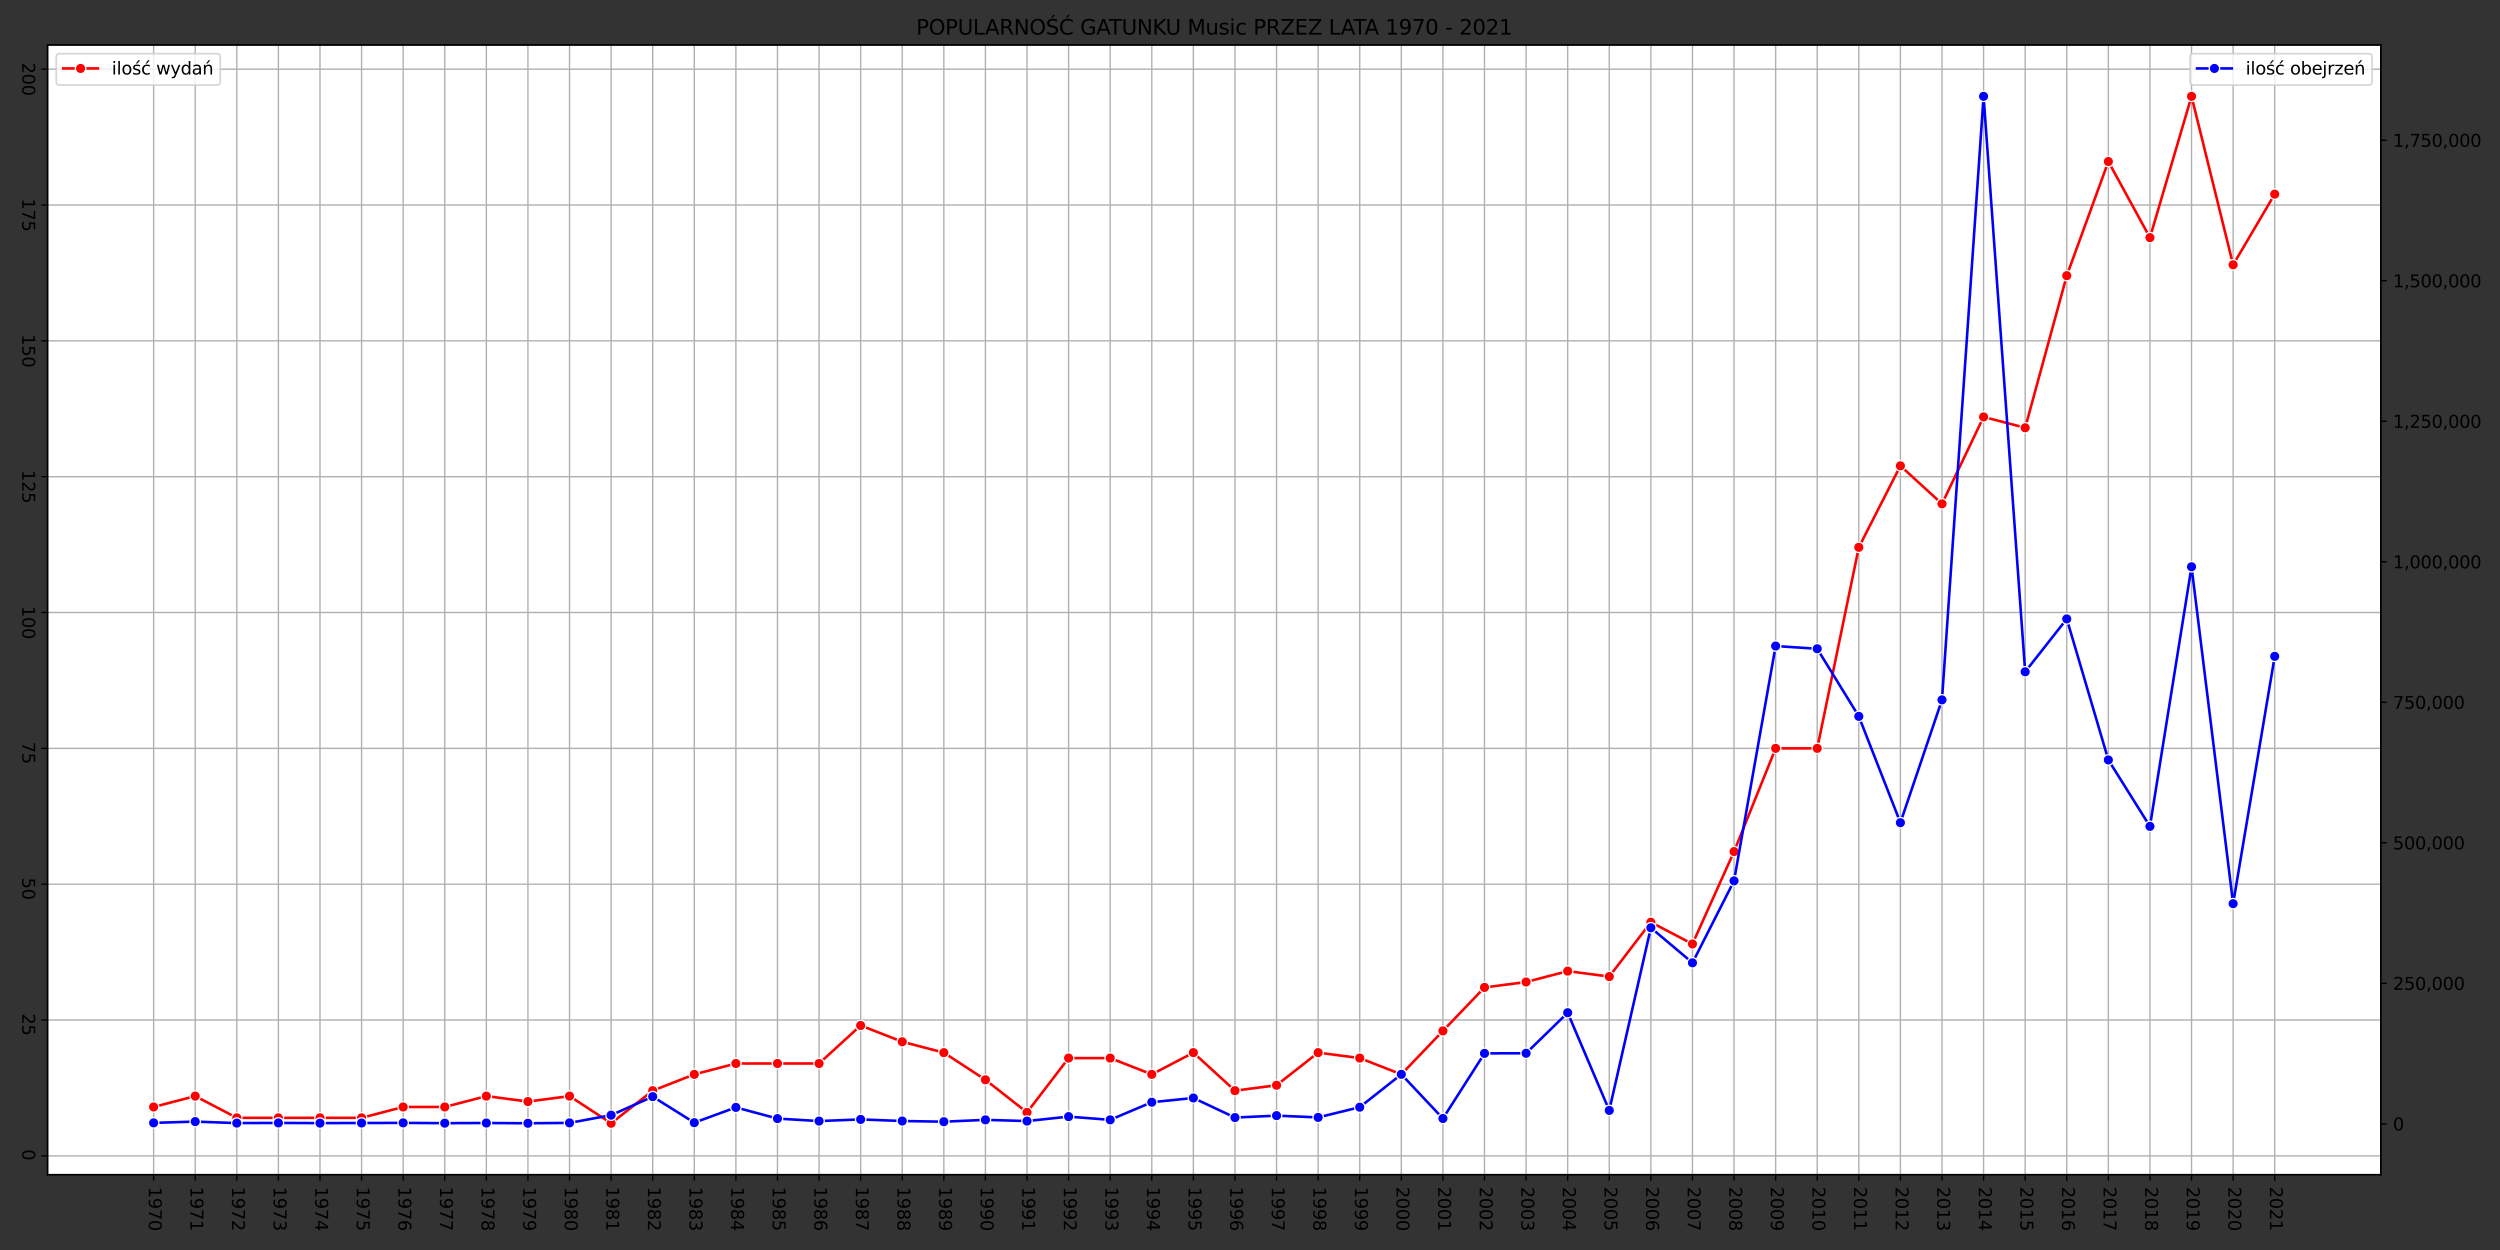 <?xml version="1.0" encoding="utf-8" standalone="no"?>
<!DOCTYPE svg PUBLIC "-//W3C//DTD SVG 1.1//EN"
  "http://www.w3.org/Graphics/SVG/1.1/DTD/svg11.dtd">
<svg height="720pt" version="1.1" viewBox="0 0 1440 720" width="1440pt" xmlns="http://www.w3.org/2000/svg" xmlns:xlink="http://www.w3.org/1999/xlink">
 <rect x="0" y="0" width="1440" height="720" fill="#333333" stroke="none"/>
 <defs>
  <style type="text/css">*{stroke-linecap:butt;stroke-linejoin:round;}</style>
 </defs>
 <g id="figure_1">
  <g id="patch_1">
   <path d="M 0 720 
L 1440 720 
L 1440 0 
L 0 0 
z
" style="fill:none;"/>
  </g>
  <g id="axes_1">
   <g id="patch_2">
    <path d="M 27.4 676.58 
L 1371.32 676.58 
L 1371.32 25.92 
L 27.4 25.92 
z
" style="fill:#ffffff;"/>
   </g>
   <g id="matplotlib.axis_1">
    <g id="xtick_1">
     <g id="line2d_1">
      <path clip-path="url(#p76d85c47da)" d="M 88.487 676.58 
L 88.487 25.92 
" style="fill:none;stroke:#b0b0b0;stroke-linecap:square;stroke-width:0.8;"/>
     </g>
     <g id="line2d_2">
      <defs>
       <path d="M 0 0 
L 0 3.5 
" id="m6edcf77ff9" style="stroke:#000000;stroke-width:0.8;"/>
      </defs>
      <g>
       <use style="stroke:#000000;stroke-width:0.8;" x="88.487" xlink:href="#m6edcf77ff9" y="676.58"/>
      </g>
     </g>
     <g id="text_1">
      <!-- 1970 -->
      <g transform="translate(85.728 683.58)rotate(-270)scale(0.1 -0.1)">
       <defs>
        <path d="M 794 531 
L 1825 531 
L 1825 4091 
L 703 3866 
L 703 4441 
L 1819 4666 
L 2450 4666 
L 2450 531 
L 3481 531 
L 3481 0 
L 794 0 
L 794 531 
z
" id="DejaVuSans-31" transform="scale(0.016)"/>
        <path d="M 703 97 
L 703 672 
Q 941 559 1184 500 
Q 1428 441 1663 441 
Q 2288 441 2617 861 
Q 2947 1281 2994 2138 
Q 2813 1869 2534 1725 
Q 2256 1581 1919 1581 
Q 1219 1581 811 2004 
Q 403 2428 403 3163 
Q 403 3881 828 4315 
Q 1253 4750 1959 4750 
Q 2769 4750 3195 4129 
Q 3622 3509 3622 2328 
Q 3622 1225 3098 567 
Q 2575 -91 1691 -91 
Q 1453 -91 1209 -44 
Q 966 3 703 97 
z
M 1959 2075 
Q 2384 2075 2632 2365 
Q 2881 2656 2881 3163 
Q 2881 3666 2632 3958 
Q 2384 4250 1959 4250 
Q 1534 4250 1286 3958 
Q 1038 3666 1038 3163 
Q 1038 2656 1286 2365 
Q 1534 2075 1959 2075 
z
" id="DejaVuSans-39" transform="scale(0.016)"/>
        <path d="M 525 4666 
L 3525 4666 
L 3525 4397 
L 1831 0 
L 1172 0 
L 2766 4134 
L 525 4134 
L 525 4666 
z
" id="DejaVuSans-37" transform="scale(0.016)"/>
        <path d="M 2034 4250 
Q 1547 4250 1301 3770 
Q 1056 3291 1056 2328 
Q 1056 1369 1301 889 
Q 1547 409 2034 409 
Q 2525 409 2770 889 
Q 3016 1369 3016 2328 
Q 3016 3291 2770 3770 
Q 2525 4250 2034 4250 
z
M 2034 4750 
Q 2819 4750 3233 4129 
Q 3647 3509 3647 2328 
Q 3647 1150 3233 529 
Q 2819 -91 2034 -91 
Q 1250 -91 836 529 
Q 422 1150 422 2328 
Q 422 3509 836 4129 
Q 1250 4750 2034 4750 
z
" id="DejaVuSans-30" transform="scale(0.016)"/>
       </defs>
       <use xlink:href="#DejaVuSans-31"/>
       <use x="63.623" xlink:href="#DejaVuSans-39"/>
       <use x="127.246" xlink:href="#DejaVuSans-37"/>
       <use x="190.869" xlink:href="#DejaVuSans-30"/>
      </g>
     </g>
    </g>
    <g id="xtick_2">
     <g id="line2d_3">
      <path clip-path="url(#p76d85c47da)" d="M 112.443 676.58 
L 112.443 25.92 
" style="fill:none;stroke:#b0b0b0;stroke-linecap:square;stroke-width:0.8;"/>
     </g>
     <g id="line2d_4">
      <g>
       <use style="stroke:#000000;stroke-width:0.8;" x="112.443" xlink:href="#m6edcf77ff9" y="676.58"/>
      </g>
     </g>
     <g id="text_2">
      <!-- 1971 -->
      <g transform="translate(109.684 683.58)rotate(-270)scale(0.1 -0.1)">
       <use xlink:href="#DejaVuSans-31"/>
       <use x="63.623" xlink:href="#DejaVuSans-39"/>
       <use x="127.246" xlink:href="#DejaVuSans-37"/>
       <use x="190.869" xlink:href="#DejaVuSans-31"/>
      </g>
     </g>
    </g>
    <g id="xtick_3">
     <g id="line2d_5">
      <path clip-path="url(#p76d85c47da)" d="M 136.399 676.58 
L 136.399 25.92 
" style="fill:none;stroke:#b0b0b0;stroke-linecap:square;stroke-width:0.8;"/>
     </g>
     <g id="line2d_6">
      <g>
       <use style="stroke:#000000;stroke-width:0.8;" x="136.399" xlink:href="#m6edcf77ff9" y="676.58"/>
      </g>
     </g>
     <g id="text_3">
      <!-- 1972 -->
      <g transform="translate(133.639 683.58)rotate(-270)scale(0.1 -0.1)">
       <defs>
        <path d="M 1228 531 
L 3431 531 
L 3431 0 
L 469 0 
L 469 531 
Q 828 903 1448 1529 
Q 2069 2156 2228 2338 
Q 2531 2678 2651 2914 
Q 2772 3150 2772 3378 
Q 2772 3750 2511 3984 
Q 2250 4219 1831 4219 
Q 1534 4219 1204 4116 
Q 875 4013 500 3803 
L 500 4441 
Q 881 4594 1212 4672 
Q 1544 4750 1819 4750 
Q 2544 4750 2975 4387 
Q 3406 4025 3406 3419 
Q 3406 3131 3298 2873 
Q 3191 2616 2906 2266 
Q 2828 2175 2409 1742 
Q 1991 1309 1228 531 
z
" id="DejaVuSans-32" transform="scale(0.016)"/>
       </defs>
       <use xlink:href="#DejaVuSans-31"/>
       <use x="63.623" xlink:href="#DejaVuSans-39"/>
       <use x="127.246" xlink:href="#DejaVuSans-37"/>
       <use x="190.869" xlink:href="#DejaVuSans-32"/>
      </g>
     </g>
    </g>
    <g id="xtick_4">
     <g id="line2d_7">
      <path clip-path="url(#p76d85c47da)" d="M 160.355 676.58 
L 160.355 25.92 
" style="fill:none;stroke:#b0b0b0;stroke-linecap:square;stroke-width:0.8;"/>
     </g>
     <g id="line2d_8">
      <g>
       <use style="stroke:#000000;stroke-width:0.8;" x="160.355" xlink:href="#m6edcf77ff9" y="676.58"/>
      </g>
     </g>
     <g id="text_4">
      <!-- 1973 -->
      <g transform="translate(157.595 683.58)rotate(-270)scale(0.1 -0.1)">
       <defs>
        <path d="M 2597 2516 
Q 3050 2419 3304 2112 
Q 3559 1806 3559 1356 
Q 3559 666 3084 287 
Q 2609 -91 1734 -91 
Q 1441 -91 1130 -33 
Q 819 25 488 141 
L 488 750 
Q 750 597 1062 519 
Q 1375 441 1716 441 
Q 2309 441 2620 675 
Q 2931 909 2931 1356 
Q 2931 1769 2642 2001 
Q 2353 2234 1838 2234 
L 1294 2234 
L 1294 2753 
L 1863 2753 
Q 2328 2753 2575 2939 
Q 2822 3125 2822 3475 
Q 2822 3834 2567 4026 
Q 2313 4219 1838 4219 
Q 1578 4219 1281 4162 
Q 984 4106 628 3988 
L 628 4550 
Q 988 4650 1302 4700 
Q 1616 4750 1894 4750 
Q 2613 4750 3031 4423 
Q 3450 4097 3450 3541 
Q 3450 3153 3228 2886 
Q 3006 2619 2597 2516 
z
" id="DejaVuSans-33" transform="scale(0.016)"/>
       </defs>
       <use xlink:href="#DejaVuSans-31"/>
       <use x="63.623" xlink:href="#DejaVuSans-39"/>
       <use x="127.246" xlink:href="#DejaVuSans-37"/>
       <use x="190.869" xlink:href="#DejaVuSans-33"/>
      </g>
     </g>
    </g>
    <g id="xtick_5">
     <g id="line2d_9">
      <path clip-path="url(#p76d85c47da)" d="M 184.31 676.58 
L 184.31 25.92 
" style="fill:none;stroke:#b0b0b0;stroke-linecap:square;stroke-width:0.8;"/>
     </g>
     <g id="line2d_10">
      <g>
       <use style="stroke:#000000;stroke-width:0.8;" x="184.31" xlink:href="#m6edcf77ff9" y="676.58"/>
      </g>
     </g>
     <g id="text_5">
      <!-- 1974 -->
      <g transform="translate(181.551 683.58)rotate(-270)scale(0.1 -0.1)">
       <defs>
        <path d="M 2419 4116 
L 825 1625 
L 2419 1625 
L 2419 4116 
z
M 2253 4666 
L 3047 4666 
L 3047 1625 
L 3713 1625 
L 3713 1100 
L 3047 1100 
L 3047 0 
L 2419 0 
L 2419 1100 
L 313 1100 
L 313 1709 
L 2253 4666 
z
" id="DejaVuSans-34" transform="scale(0.016)"/>
       </defs>
       <use xlink:href="#DejaVuSans-31"/>
       <use x="63.623" xlink:href="#DejaVuSans-39"/>
       <use x="127.246" xlink:href="#DejaVuSans-37"/>
       <use x="190.869" xlink:href="#DejaVuSans-34"/>
      </g>
     </g>
    </g>
    <g id="xtick_6">
     <g id="line2d_11">
      <path clip-path="url(#p76d85c47da)" d="M 208.266 676.58 
L 208.266 25.92 
" style="fill:none;stroke:#b0b0b0;stroke-linecap:square;stroke-width:0.8;"/>
     </g>
     <g id="line2d_12">
      <g>
       <use style="stroke:#000000;stroke-width:0.8;" x="208.266" xlink:href="#m6edcf77ff9" y="676.58"/>
      </g>
     </g>
     <g id="text_6">
      <!-- 1975 -->
      <g transform="translate(205.507 683.58)rotate(-270)scale(0.1 -0.1)">
       <defs>
        <path d="M 691 4666 
L 3169 4666 
L 3169 4134 
L 1269 4134 
L 1269 2991 
Q 1406 3038 1543 3061 
Q 1681 3084 1819 3084 
Q 2600 3084 3056 2656 
Q 3513 2228 3513 1497 
Q 3513 744 3044 326 
Q 2575 -91 1722 -91 
Q 1428 -91 1123 -41 
Q 819 9 494 109 
L 494 744 
Q 775 591 1075 516 
Q 1375 441 1709 441 
Q 2250 441 2565 725 
Q 2881 1009 2881 1497 
Q 2881 1984 2565 2268 
Q 2250 2553 1709 2553 
Q 1456 2553 1204 2497 
Q 953 2441 691 2322 
L 691 4666 
z
" id="DejaVuSans-35" transform="scale(0.016)"/>
       </defs>
       <use xlink:href="#DejaVuSans-31"/>
       <use x="63.623" xlink:href="#DejaVuSans-39"/>
       <use x="127.246" xlink:href="#DejaVuSans-37"/>
       <use x="190.869" xlink:href="#DejaVuSans-35"/>
      </g>
     </g>
    </g>
    <g id="xtick_7">
     <g id="line2d_13">
      <path clip-path="url(#p76d85c47da)" d="M 232.222 676.58 
L 232.222 25.92 
" style="fill:none;stroke:#b0b0b0;stroke-linecap:square;stroke-width:0.8;"/>
     </g>
     <g id="line2d_14">
      <g>
       <use style="stroke:#000000;stroke-width:0.8;" x="232.222" xlink:href="#m6edcf77ff9" y="676.58"/>
      </g>
     </g>
     <g id="text_7">
      <!-- 1976 -->
      <g transform="translate(229.463 683.58)rotate(-270)scale(0.1 -0.1)">
       <defs>
        <path d="M 2113 2584 
Q 1688 2584 1439 2293 
Q 1191 2003 1191 1497 
Q 1191 994 1439 701 
Q 1688 409 2113 409 
Q 2538 409 2786 701 
Q 3034 994 3034 1497 
Q 3034 2003 2786 2293 
Q 2538 2584 2113 2584 
z
M 3366 4563 
L 3366 3988 
Q 3128 4100 2886 4159 
Q 2644 4219 2406 4219 
Q 1781 4219 1451 3797 
Q 1122 3375 1075 2522 
Q 1259 2794 1537 2939 
Q 1816 3084 2150 3084 
Q 2853 3084 3261 2657 
Q 3669 2231 3669 1497 
Q 3669 778 3244 343 
Q 2819 -91 2113 -91 
Q 1303 -91 875 529 
Q 447 1150 447 2328 
Q 447 3434 972 4092 
Q 1497 4750 2381 4750 
Q 2619 4750 2861 4703 
Q 3103 4656 3366 4563 
z
" id="DejaVuSans-36" transform="scale(0.016)"/>
       </defs>
       <use xlink:href="#DejaVuSans-31"/>
       <use x="63.623" xlink:href="#DejaVuSans-39"/>
       <use x="127.246" xlink:href="#DejaVuSans-37"/>
       <use x="190.869" xlink:href="#DejaVuSans-36"/>
      </g>
     </g>
    </g>
    <g id="xtick_8">
     <g id="line2d_15">
      <path clip-path="url(#p76d85c47da)" d="M 256.178 676.58 
L 256.178 25.92 
" style="fill:none;stroke:#b0b0b0;stroke-linecap:square;stroke-width:0.8;"/>
     </g>
     <g id="line2d_16">
      <g>
       <use style="stroke:#000000;stroke-width:0.8;" x="256.178" xlink:href="#m6edcf77ff9" y="676.58"/>
      </g>
     </g>
     <g id="text_8">
      <!-- 1977 -->
      <g transform="translate(253.418 683.58)rotate(-270)scale(0.1 -0.1)">
       <use xlink:href="#DejaVuSans-31"/>
       <use x="63.623" xlink:href="#DejaVuSans-39"/>
       <use x="127.246" xlink:href="#DejaVuSans-37"/>
       <use x="190.869" xlink:href="#DejaVuSans-37"/>
      </g>
     </g>
    </g>
    <g id="xtick_9">
     <g id="line2d_17">
      <path clip-path="url(#p76d85c47da)" d="M 280.134 676.58 
L 280.134 25.92 
" style="fill:none;stroke:#b0b0b0;stroke-linecap:square;stroke-width:0.8;"/>
     </g>
     <g id="line2d_18">
      <g>
       <use style="stroke:#000000;stroke-width:0.8;" x="280.134" xlink:href="#m6edcf77ff9" y="676.58"/>
      </g>
     </g>
     <g id="text_9">
      <!-- 1978 -->
      <g transform="translate(277.374 683.58)rotate(-270)scale(0.1 -0.1)">
       <defs>
        <path d="M 2034 2216 
Q 1584 2216 1326 1975 
Q 1069 1734 1069 1313 
Q 1069 891 1326 650 
Q 1584 409 2034 409 
Q 2484 409 2743 651 
Q 3003 894 3003 1313 
Q 3003 1734 2745 1975 
Q 2488 2216 2034 2216 
z
M 1403 2484 
Q 997 2584 770 2862 
Q 544 3141 544 3541 
Q 544 4100 942 4425 
Q 1341 4750 2034 4750 
Q 2731 4750 3128 4425 
Q 3525 4100 3525 3541 
Q 3525 3141 3298 2862 
Q 3072 2584 2669 2484 
Q 3125 2378 3379 2068 
Q 3634 1759 3634 1313 
Q 3634 634 3220 271 
Q 2806 -91 2034 -91 
Q 1263 -91 848 271 
Q 434 634 434 1313 
Q 434 1759 690 2068 
Q 947 2378 1403 2484 
z
M 1172 3481 
Q 1172 3119 1398 2916 
Q 1625 2713 2034 2713 
Q 2441 2713 2670 2916 
Q 2900 3119 2900 3481 
Q 2900 3844 2670 4047 
Q 2441 4250 2034 4250 
Q 1625 4250 1398 4047 
Q 1172 3844 1172 3481 
z
" id="DejaVuSans-38" transform="scale(0.016)"/>
       </defs>
       <use xlink:href="#DejaVuSans-31"/>
       <use x="63.623" xlink:href="#DejaVuSans-39"/>
       <use x="127.246" xlink:href="#DejaVuSans-37"/>
       <use x="190.869" xlink:href="#DejaVuSans-38"/>
      </g>
     </g>
    </g>
    <g id="xtick_10">
     <g id="line2d_19">
      <path clip-path="url(#p76d85c47da)" d="M 304.089 676.58 
L 304.089 25.92 
" style="fill:none;stroke:#b0b0b0;stroke-linecap:square;stroke-width:0.8;"/>
     </g>
     <g id="line2d_20">
      <g>
       <use style="stroke:#000000;stroke-width:0.8;" x="304.089" xlink:href="#m6edcf77ff9" y="676.58"/>
      </g>
     </g>
     <g id="text_10">
      <!-- 1979 -->
      <g transform="translate(301.33 683.58)rotate(-270)scale(0.1 -0.1)">
       <use xlink:href="#DejaVuSans-31"/>
       <use x="63.623" xlink:href="#DejaVuSans-39"/>
       <use x="127.246" xlink:href="#DejaVuSans-37"/>
       <use x="190.869" xlink:href="#DejaVuSans-39"/>
      </g>
     </g>
    </g>
    <g id="xtick_11">
     <g id="line2d_21">
      <path clip-path="url(#p76d85c47da)" d="M 328.045 676.58 
L 328.045 25.92 
" style="fill:none;stroke:#b0b0b0;stroke-linecap:square;stroke-width:0.8;"/>
     </g>
     <g id="line2d_22">
      <g>
       <use style="stroke:#000000;stroke-width:0.8;" x="328.045" xlink:href="#m6edcf77ff9" y="676.58"/>
      </g>
     </g>
     <g id="text_11">
      <!-- 1980 -->
      <g transform="translate(325.286 683.58)rotate(-270)scale(0.1 -0.1)">
       <use xlink:href="#DejaVuSans-31"/>
       <use x="63.623" xlink:href="#DejaVuSans-39"/>
       <use x="127.246" xlink:href="#DejaVuSans-38"/>
       <use x="190.869" xlink:href="#DejaVuSans-30"/>
      </g>
     </g>
    </g>
    <g id="xtick_12">
     <g id="line2d_23">
      <path clip-path="url(#p76d85c47da)" d="M 352.001 676.58 
L 352.001 25.92 
" style="fill:none;stroke:#b0b0b0;stroke-linecap:square;stroke-width:0.8;"/>
     </g>
     <g id="line2d_24">
      <g>
       <use style="stroke:#000000;stroke-width:0.8;" x="352.001" xlink:href="#m6edcf77ff9" y="676.58"/>
      </g>
     </g>
     <g id="text_12">
      <!-- 1981 -->
      <g transform="translate(349.242 683.58)rotate(-270)scale(0.1 -0.1)">
       <use xlink:href="#DejaVuSans-31"/>
       <use x="63.623" xlink:href="#DejaVuSans-39"/>
       <use x="127.246" xlink:href="#DejaVuSans-38"/>
       <use x="190.869" xlink:href="#DejaVuSans-31"/>
      </g>
     </g>
    </g>
    <g id="xtick_13">
     <g id="line2d_25">
      <path clip-path="url(#p76d85c47da)" d="M 375.957 676.58 
L 375.957 25.92 
" style="fill:none;stroke:#b0b0b0;stroke-linecap:square;stroke-width:0.8;"/>
     </g>
     <g id="line2d_26">
      <g>
       <use style="stroke:#000000;stroke-width:0.8;" x="375.957" xlink:href="#m6edcf77ff9" y="676.58"/>
      </g>
     </g>
     <g id="text_13">
      <!-- 1982 -->
      <g transform="translate(373.197 683.58)rotate(-270)scale(0.1 -0.1)">
       <use xlink:href="#DejaVuSans-31"/>
       <use x="63.623" xlink:href="#DejaVuSans-39"/>
       <use x="127.246" xlink:href="#DejaVuSans-38"/>
       <use x="190.869" xlink:href="#DejaVuSans-32"/>
      </g>
     </g>
    </g>
    <g id="xtick_14">
     <g id="line2d_27">
      <path clip-path="url(#p76d85c47da)" d="M 399.913 676.58 
L 399.913 25.92 
" style="fill:none;stroke:#b0b0b0;stroke-linecap:square;stroke-width:0.8;"/>
     </g>
     <g id="line2d_28">
      <g>
       <use style="stroke:#000000;stroke-width:0.8;" x="399.913" xlink:href="#m6edcf77ff9" y="676.58"/>
      </g>
     </g>
     <g id="text_14">
      <!-- 1983 -->
      <g transform="translate(397.153 683.58)rotate(-270)scale(0.1 -0.1)">
       <use xlink:href="#DejaVuSans-31"/>
       <use x="63.623" xlink:href="#DejaVuSans-39"/>
       <use x="127.246" xlink:href="#DejaVuSans-38"/>
       <use x="190.869" xlink:href="#DejaVuSans-33"/>
      </g>
     </g>
    </g>
    <g id="xtick_15">
     <g id="line2d_29">
      <path clip-path="url(#p76d85c47da)" d="M 423.868 676.58 
L 423.868 25.92 
" style="fill:none;stroke:#b0b0b0;stroke-linecap:square;stroke-width:0.8;"/>
     </g>
     <g id="line2d_30">
      <g>
       <use style="stroke:#000000;stroke-width:0.8;" x="423.868" xlink:href="#m6edcf77ff9" y="676.58"/>
      </g>
     </g>
     <g id="text_15">
      <!-- 1984 -->
      <g transform="translate(421.109 683.58)rotate(-270)scale(0.1 -0.1)">
       <use xlink:href="#DejaVuSans-31"/>
       <use x="63.623" xlink:href="#DejaVuSans-39"/>
       <use x="127.246" xlink:href="#DejaVuSans-38"/>
       <use x="190.869" xlink:href="#DejaVuSans-34"/>
      </g>
     </g>
    </g>
    <g id="xtick_16">
     <g id="line2d_31">
      <path clip-path="url(#p76d85c47da)" d="M 447.824 676.58 
L 447.824 25.92 
" style="fill:none;stroke:#b0b0b0;stroke-linecap:square;stroke-width:0.8;"/>
     </g>
     <g id="line2d_32">
      <g>
       <use style="stroke:#000000;stroke-width:0.8;" x="447.824" xlink:href="#m6edcf77ff9" y="676.58"/>
      </g>
     </g>
     <g id="text_16">
      <!-- 1985 -->
      <g transform="translate(445.065 683.58)rotate(-270)scale(0.1 -0.1)">
       <use xlink:href="#DejaVuSans-31"/>
       <use x="63.623" xlink:href="#DejaVuSans-39"/>
       <use x="127.246" xlink:href="#DejaVuSans-38"/>
       <use x="190.869" xlink:href="#DejaVuSans-35"/>
      </g>
     </g>
    </g>
    <g id="xtick_17">
     <g id="line2d_33">
      <path clip-path="url(#p76d85c47da)" d="M 471.78 676.58 
L 471.78 25.92 
" style="fill:none;stroke:#b0b0b0;stroke-linecap:square;stroke-width:0.8;"/>
     </g>
     <g id="line2d_34">
      <g>
       <use style="stroke:#000000;stroke-width:0.8;" x="471.78" xlink:href="#m6edcf77ff9" y="676.58"/>
      </g>
     </g>
     <g id="text_17">
      <!-- 1986 -->
      <g transform="translate(469.021 683.58)rotate(-270)scale(0.1 -0.1)">
       <use xlink:href="#DejaVuSans-31"/>
       <use x="63.623" xlink:href="#DejaVuSans-39"/>
       <use x="127.246" xlink:href="#DejaVuSans-38"/>
       <use x="190.869" xlink:href="#DejaVuSans-36"/>
      </g>
     </g>
    </g>
    <g id="xtick_18">
     <g id="line2d_35">
      <path clip-path="url(#p76d85c47da)" d="M 495.736 676.58 
L 495.736 25.92 
" style="fill:none;stroke:#b0b0b0;stroke-linecap:square;stroke-width:0.8;"/>
     </g>
     <g id="line2d_36">
      <g>
       <use style="stroke:#000000;stroke-width:0.8;" x="495.736" xlink:href="#m6edcf77ff9" y="676.58"/>
      </g>
     </g>
     <g id="text_18">
      <!-- 1987 -->
      <g transform="translate(492.976 683.58)rotate(-270)scale(0.1 -0.1)">
       <use xlink:href="#DejaVuSans-31"/>
       <use x="63.623" xlink:href="#DejaVuSans-39"/>
       <use x="127.246" xlink:href="#DejaVuSans-38"/>
       <use x="190.869" xlink:href="#DejaVuSans-37"/>
      </g>
     </g>
    </g>
    <g id="xtick_19">
     <g id="line2d_37">
      <path clip-path="url(#p76d85c47da)" d="M 519.692 676.58 
L 519.692 25.92 
" style="fill:none;stroke:#b0b0b0;stroke-linecap:square;stroke-width:0.8;"/>
     </g>
     <g id="line2d_38">
      <g>
       <use style="stroke:#000000;stroke-width:0.8;" x="519.692" xlink:href="#m6edcf77ff9" y="676.58"/>
      </g>
     </g>
     <g id="text_19">
      <!-- 1988 -->
      <g transform="translate(516.932 683.58)rotate(-270)scale(0.1 -0.1)">
       <use xlink:href="#DejaVuSans-31"/>
       <use x="63.623" xlink:href="#DejaVuSans-39"/>
       <use x="127.246" xlink:href="#DejaVuSans-38"/>
       <use x="190.869" xlink:href="#DejaVuSans-38"/>
      </g>
     </g>
    </g>
    <g id="xtick_20">
     <g id="line2d_39">
      <path clip-path="url(#p76d85c47da)" d="M 543.647 676.58 
L 543.647 25.92 
" style="fill:none;stroke:#b0b0b0;stroke-linecap:square;stroke-width:0.8;"/>
     </g>
     <g id="line2d_40">
      <g>
       <use style="stroke:#000000;stroke-width:0.8;" x="543.647" xlink:href="#m6edcf77ff9" y="676.58"/>
      </g>
     </g>
     <g id="text_20">
      <!-- 1989 -->
      <g transform="translate(540.888 683.58)rotate(-270)scale(0.1 -0.1)">
       <use xlink:href="#DejaVuSans-31"/>
       <use x="63.623" xlink:href="#DejaVuSans-39"/>
       <use x="127.246" xlink:href="#DejaVuSans-38"/>
       <use x="190.869" xlink:href="#DejaVuSans-39"/>
      </g>
     </g>
    </g>
    <g id="xtick_21">
     <g id="line2d_41">
      <path clip-path="url(#p76d85c47da)" d="M 567.603 676.58 
L 567.603 25.92 
" style="fill:none;stroke:#b0b0b0;stroke-linecap:square;stroke-width:0.8;"/>
     </g>
     <g id="line2d_42">
      <g>
       <use style="stroke:#000000;stroke-width:0.8;" x="567.603" xlink:href="#m6edcf77ff9" y="676.58"/>
      </g>
     </g>
     <g id="text_21">
      <!-- 1990 -->
      <g transform="translate(564.844 683.58)rotate(-270)scale(0.1 -0.1)">
       <use xlink:href="#DejaVuSans-31"/>
       <use x="63.623" xlink:href="#DejaVuSans-39"/>
       <use x="127.246" xlink:href="#DejaVuSans-39"/>
       <use x="190.869" xlink:href="#DejaVuSans-30"/>
      </g>
     </g>
    </g>
    <g id="xtick_22">
     <g id="line2d_43">
      <path clip-path="url(#p76d85c47da)" d="M 591.559 676.58 
L 591.559 25.92 
" style="fill:none;stroke:#b0b0b0;stroke-linecap:square;stroke-width:0.8;"/>
     </g>
     <g id="line2d_44">
      <g>
       <use style="stroke:#000000;stroke-width:0.8;" x="591.559" xlink:href="#m6edcf77ff9" y="676.58"/>
      </g>
     </g>
     <g id="text_22">
      <!-- 1991 -->
      <g transform="translate(588.8 683.58)rotate(-270)scale(0.1 -0.1)">
       <use xlink:href="#DejaVuSans-31"/>
       <use x="63.623" xlink:href="#DejaVuSans-39"/>
       <use x="127.246" xlink:href="#DejaVuSans-39"/>
       <use x="190.869" xlink:href="#DejaVuSans-31"/>
      </g>
     </g>
    </g>
    <g id="xtick_23">
     <g id="line2d_45">
      <path clip-path="url(#p76d85c47da)" d="M 615.515 676.58 
L 615.515 25.92 
" style="fill:none;stroke:#b0b0b0;stroke-linecap:square;stroke-width:0.8;"/>
     </g>
     <g id="line2d_46">
      <g>
       <use style="stroke:#000000;stroke-width:0.8;" x="615.515" xlink:href="#m6edcf77ff9" y="676.58"/>
      </g>
     </g>
     <g id="text_23">
      <!-- 1992 -->
      <g transform="translate(612.755 683.58)rotate(-270)scale(0.1 -0.1)">
       <use xlink:href="#DejaVuSans-31"/>
       <use x="63.623" xlink:href="#DejaVuSans-39"/>
       <use x="127.246" xlink:href="#DejaVuSans-39"/>
       <use x="190.869" xlink:href="#DejaVuSans-32"/>
      </g>
     </g>
    </g>
    <g id="xtick_24">
     <g id="line2d_47">
      <path clip-path="url(#p76d85c47da)" d="M 639.471 676.58 
L 639.471 25.92 
" style="fill:none;stroke:#b0b0b0;stroke-linecap:square;stroke-width:0.8;"/>
     </g>
     <g id="line2d_48">
      <g>
       <use style="stroke:#000000;stroke-width:0.8;" x="639.471" xlink:href="#m6edcf77ff9" y="676.58"/>
      </g>
     </g>
     <g id="text_24">
      <!-- 1993 -->
      <g transform="translate(636.711 683.58)rotate(-270)scale(0.1 -0.1)">
       <use xlink:href="#DejaVuSans-31"/>
       <use x="63.623" xlink:href="#DejaVuSans-39"/>
       <use x="127.246" xlink:href="#DejaVuSans-39"/>
       <use x="190.869" xlink:href="#DejaVuSans-33"/>
      </g>
     </g>
    </g>
    <g id="xtick_25">
     <g id="line2d_49">
      <path clip-path="url(#p76d85c47da)" d="M 663.426 676.58 
L 663.426 25.92 
" style="fill:none;stroke:#b0b0b0;stroke-linecap:square;stroke-width:0.8;"/>
     </g>
     <g id="line2d_50">
      <g>
       <use style="stroke:#000000;stroke-width:0.8;" x="663.426" xlink:href="#m6edcf77ff9" y="676.58"/>
      </g>
     </g>
     <g id="text_25">
      <!-- 1994 -->
      <g transform="translate(660.667 683.58)rotate(-270)scale(0.1 -0.1)">
       <use xlink:href="#DejaVuSans-31"/>
       <use x="63.623" xlink:href="#DejaVuSans-39"/>
       <use x="127.246" xlink:href="#DejaVuSans-39"/>
       <use x="190.869" xlink:href="#DejaVuSans-34"/>
      </g>
     </g>
    </g>
    <g id="xtick_26">
     <g id="line2d_51">
      <path clip-path="url(#p76d85c47da)" d="M 687.382 676.58 
L 687.382 25.92 
" style="fill:none;stroke:#b0b0b0;stroke-linecap:square;stroke-width:0.8;"/>
     </g>
     <g id="line2d_52">
      <g>
       <use style="stroke:#000000;stroke-width:0.8;" x="687.382" xlink:href="#m6edcf77ff9" y="676.58"/>
      </g>
     </g>
     <g id="text_26">
      <!-- 1995 -->
      <g transform="translate(684.623 683.58)rotate(-270)scale(0.1 -0.1)">
       <use xlink:href="#DejaVuSans-31"/>
       <use x="63.623" xlink:href="#DejaVuSans-39"/>
       <use x="127.246" xlink:href="#DejaVuSans-39"/>
       <use x="190.869" xlink:href="#DejaVuSans-35"/>
      </g>
     </g>
    </g>
    <g id="xtick_27">
     <g id="line2d_53">
      <path clip-path="url(#p76d85c47da)" d="M 711.338 676.58 
L 711.338 25.92 
" style="fill:none;stroke:#b0b0b0;stroke-linecap:square;stroke-width:0.8;"/>
     </g>
     <g id="line2d_54">
      <g>
       <use style="stroke:#000000;stroke-width:0.8;" x="711.338" xlink:href="#m6edcf77ff9" y="676.58"/>
      </g>
     </g>
     <g id="text_27">
      <!-- 1996 -->
      <g transform="translate(708.579 683.58)rotate(-270)scale(0.1 -0.1)">
       <use xlink:href="#DejaVuSans-31"/>
       <use x="63.623" xlink:href="#DejaVuSans-39"/>
       <use x="127.246" xlink:href="#DejaVuSans-39"/>
       <use x="190.869" xlink:href="#DejaVuSans-36"/>
      </g>
     </g>
    </g>
    <g id="xtick_28">
     <g id="line2d_55">
      <path clip-path="url(#p76d85c47da)" d="M 735.294 676.58 
L 735.294 25.92 
" style="fill:none;stroke:#b0b0b0;stroke-linecap:square;stroke-width:0.8;"/>
     </g>
     <g id="line2d_56">
      <g>
       <use style="stroke:#000000;stroke-width:0.8;" x="735.294" xlink:href="#m6edcf77ff9" y="676.58"/>
      </g>
     </g>
     <g id="text_28">
      <!-- 1997 -->
      <g transform="translate(732.534 683.58)rotate(-270)scale(0.1 -0.1)">
       <use xlink:href="#DejaVuSans-31"/>
       <use x="63.623" xlink:href="#DejaVuSans-39"/>
       <use x="127.246" xlink:href="#DejaVuSans-39"/>
       <use x="190.869" xlink:href="#DejaVuSans-37"/>
      </g>
     </g>
    </g>
    <g id="xtick_29">
     <g id="line2d_57">
      <path clip-path="url(#p76d85c47da)" d="M 759.249 676.58 
L 759.249 25.92 
" style="fill:none;stroke:#b0b0b0;stroke-linecap:square;stroke-width:0.8;"/>
     </g>
     <g id="line2d_58">
      <g>
       <use style="stroke:#000000;stroke-width:0.8;" x="759.249" xlink:href="#m6edcf77ff9" y="676.58"/>
      </g>
     </g>
     <g id="text_29">
      <!-- 1998 -->
      <g transform="translate(756.49 683.58)rotate(-270)scale(0.1 -0.1)">
       <use xlink:href="#DejaVuSans-31"/>
       <use x="63.623" xlink:href="#DejaVuSans-39"/>
       <use x="127.246" xlink:href="#DejaVuSans-39"/>
       <use x="190.869" xlink:href="#DejaVuSans-38"/>
      </g>
     </g>
    </g>
    <g id="xtick_30">
     <g id="line2d_59">
      <path clip-path="url(#p76d85c47da)" d="M 783.205 676.58 
L 783.205 25.92 
" style="fill:none;stroke:#b0b0b0;stroke-linecap:square;stroke-width:0.8;"/>
     </g>
     <g id="line2d_60">
      <g>
       <use style="stroke:#000000;stroke-width:0.8;" x="783.205" xlink:href="#m6edcf77ff9" y="676.58"/>
      </g>
     </g>
     <g id="text_30">
      <!-- 1999 -->
      <g transform="translate(780.446 683.58)rotate(-270)scale(0.1 -0.1)">
       <use xlink:href="#DejaVuSans-31"/>
       <use x="63.623" xlink:href="#DejaVuSans-39"/>
       <use x="127.246" xlink:href="#DejaVuSans-39"/>
       <use x="190.869" xlink:href="#DejaVuSans-39"/>
      </g>
     </g>
    </g>
    <g id="xtick_31">
     <g id="line2d_61">
      <path clip-path="url(#p76d85c47da)" d="M 807.161 676.58 
L 807.161 25.92 
" style="fill:none;stroke:#b0b0b0;stroke-linecap:square;stroke-width:0.8;"/>
     </g>
     <g id="line2d_62">
      <g>
       <use style="stroke:#000000;stroke-width:0.8;" x="807.161" xlink:href="#m6edcf77ff9" y="676.58"/>
      </g>
     </g>
     <g id="text_31">
      <!-- 2000 -->
      <g transform="translate(804.402 683.58)rotate(-270)scale(0.1 -0.1)">
       <use xlink:href="#DejaVuSans-32"/>
       <use x="63.623" xlink:href="#DejaVuSans-30"/>
       <use x="127.246" xlink:href="#DejaVuSans-30"/>
       <use x="190.869" xlink:href="#DejaVuSans-30"/>
      </g>
     </g>
    </g>
    <g id="xtick_32">
     <g id="line2d_63">
      <path clip-path="url(#p76d85c47da)" d="M 831.117 676.58 
L 831.117 25.92 
" style="fill:none;stroke:#b0b0b0;stroke-linecap:square;stroke-width:0.8;"/>
     </g>
     <g id="line2d_64">
      <g>
       <use style="stroke:#000000;stroke-width:0.8;" x="831.117" xlink:href="#m6edcf77ff9" y="676.58"/>
      </g>
     </g>
     <g id="text_32">
      <!-- 2001 -->
      <g transform="translate(828.357 683.58)rotate(-270)scale(0.1 -0.1)">
       <use xlink:href="#DejaVuSans-32"/>
       <use x="63.623" xlink:href="#DejaVuSans-30"/>
       <use x="127.246" xlink:href="#DejaVuSans-30"/>
       <use x="190.869" xlink:href="#DejaVuSans-31"/>
      </g>
     </g>
    </g>
    <g id="xtick_33">
     <g id="line2d_65">
      <path clip-path="url(#p76d85c47da)" d="M 855.073 676.58 
L 855.073 25.92 
" style="fill:none;stroke:#b0b0b0;stroke-linecap:square;stroke-width:0.8;"/>
     </g>
     <g id="line2d_66">
      <g>
       <use style="stroke:#000000;stroke-width:0.8;" x="855.073" xlink:href="#m6edcf77ff9" y="676.58"/>
      </g>
     </g>
     <g id="text_33">
      <!-- 2002 -->
      <g transform="translate(852.313 683.58)rotate(-270)scale(0.1 -0.1)">
       <use xlink:href="#DejaVuSans-32"/>
       <use x="63.623" xlink:href="#DejaVuSans-30"/>
       <use x="127.246" xlink:href="#DejaVuSans-30"/>
       <use x="190.869" xlink:href="#DejaVuSans-32"/>
      </g>
     </g>
    </g>
    <g id="xtick_34">
     <g id="line2d_67">
      <path clip-path="url(#p76d85c47da)" d="M 879.028 676.58 
L 879.028 25.92 
" style="fill:none;stroke:#b0b0b0;stroke-linecap:square;stroke-width:0.8;"/>
     </g>
     <g id="line2d_68">
      <g>
       <use style="stroke:#000000;stroke-width:0.8;" x="879.028" xlink:href="#m6edcf77ff9" y="676.58"/>
      </g>
     </g>
     <g id="text_34">
      <!-- 2003 -->
      <g transform="translate(876.269 683.58)rotate(-270)scale(0.1 -0.1)">
       <use xlink:href="#DejaVuSans-32"/>
       <use x="63.623" xlink:href="#DejaVuSans-30"/>
       <use x="127.246" xlink:href="#DejaVuSans-30"/>
       <use x="190.869" xlink:href="#DejaVuSans-33"/>
      </g>
     </g>
    </g>
    <g id="xtick_35">
     <g id="line2d_69">
      <path clip-path="url(#p76d85c47da)" d="M 902.984 676.58 
L 902.984 25.92 
" style="fill:none;stroke:#b0b0b0;stroke-linecap:square;stroke-width:0.8;"/>
     </g>
     <g id="line2d_70">
      <g>
       <use style="stroke:#000000;stroke-width:0.8;" x="902.984" xlink:href="#m6edcf77ff9" y="676.58"/>
      </g>
     </g>
     <g id="text_35">
      <!-- 2004 -->
      <g transform="translate(900.225 683.58)rotate(-270)scale(0.1 -0.1)">
       <use xlink:href="#DejaVuSans-32"/>
       <use x="63.623" xlink:href="#DejaVuSans-30"/>
       <use x="127.246" xlink:href="#DejaVuSans-30"/>
       <use x="190.869" xlink:href="#DejaVuSans-34"/>
      </g>
     </g>
    </g>
    <g id="xtick_36">
     <g id="line2d_71">
      <path clip-path="url(#p76d85c47da)" d="M 926.94 676.58 
L 926.94 25.92 
" style="fill:none;stroke:#b0b0b0;stroke-linecap:square;stroke-width:0.8;"/>
     </g>
     <g id="line2d_72">
      <g>
       <use style="stroke:#000000;stroke-width:0.8;" x="926.94" xlink:href="#m6edcf77ff9" y="676.58"/>
      </g>
     </g>
     <g id="text_36">
      <!-- 2005 -->
      <g transform="translate(924.181 683.58)rotate(-270)scale(0.1 -0.1)">
       <use xlink:href="#DejaVuSans-32"/>
       <use x="63.623" xlink:href="#DejaVuSans-30"/>
       <use x="127.246" xlink:href="#DejaVuSans-30"/>
       <use x="190.869" xlink:href="#DejaVuSans-35"/>
      </g>
     </g>
    </g>
    <g id="xtick_37">
     <g id="line2d_73">
      <path clip-path="url(#p76d85c47da)" d="M 950.896 676.58 
L 950.896 25.92 
" style="fill:none;stroke:#b0b0b0;stroke-linecap:square;stroke-width:0.8;"/>
     </g>
     <g id="line2d_74">
      <g>
       <use style="stroke:#000000;stroke-width:0.8;" x="950.896" xlink:href="#m6edcf77ff9" y="676.58"/>
      </g>
     </g>
     <g id="text_37">
      <!-- 2006 -->
      <g transform="translate(948.136 683.58)rotate(-270)scale(0.1 -0.1)">
       <use xlink:href="#DejaVuSans-32"/>
       <use x="63.623" xlink:href="#DejaVuSans-30"/>
       <use x="127.246" xlink:href="#DejaVuSans-30"/>
       <use x="190.869" xlink:href="#DejaVuSans-36"/>
      </g>
     </g>
    </g>
    <g id="xtick_38">
     <g id="line2d_75">
      <path clip-path="url(#p76d85c47da)" d="M 974.852 676.58 
L 974.852 25.92 
" style="fill:none;stroke:#b0b0b0;stroke-linecap:square;stroke-width:0.8;"/>
     </g>
     <g id="line2d_76">
      <g>
       <use style="stroke:#000000;stroke-width:0.8;" x="974.852" xlink:href="#m6edcf77ff9" y="676.58"/>
      </g>
     </g>
     <g id="text_38">
      <!-- 2007 -->
      <g transform="translate(972.092 683.58)rotate(-270)scale(0.1 -0.1)">
       <use xlink:href="#DejaVuSans-32"/>
       <use x="63.623" xlink:href="#DejaVuSans-30"/>
       <use x="127.246" xlink:href="#DejaVuSans-30"/>
       <use x="190.869" xlink:href="#DejaVuSans-37"/>
      </g>
     </g>
    </g>
    <g id="xtick_39">
     <g id="line2d_77">
      <path clip-path="url(#p76d85c47da)" d="M 998.807 676.58 
L 998.807 25.92 
" style="fill:none;stroke:#b0b0b0;stroke-linecap:square;stroke-width:0.8;"/>
     </g>
     <g id="line2d_78">
      <g>
       <use style="stroke:#000000;stroke-width:0.8;" x="998.807" xlink:href="#m6edcf77ff9" y="676.58"/>
      </g>
     </g>
     <g id="text_39">
      <!-- 2008 -->
      <g transform="translate(996.048 683.58)rotate(-270)scale(0.1 -0.1)">
       <use xlink:href="#DejaVuSans-32"/>
       <use x="63.623" xlink:href="#DejaVuSans-30"/>
       <use x="127.246" xlink:href="#DejaVuSans-30"/>
       <use x="190.869" xlink:href="#DejaVuSans-38"/>
      </g>
     </g>
    </g>
    <g id="xtick_40">
     <g id="line2d_79">
      <path clip-path="url(#p76d85c47da)" d="M 1022.763 676.58 
L 1022.763 25.92 
" style="fill:none;stroke:#b0b0b0;stroke-linecap:square;stroke-width:0.8;"/>
     </g>
     <g id="line2d_80">
      <g>
       <use style="stroke:#000000;stroke-width:0.8;" x="1022.763" xlink:href="#m6edcf77ff9" y="676.58"/>
      </g>
     </g>
     <g id="text_40">
      <!-- 2009 -->
      <g transform="translate(1020.004 683.58)rotate(-270)scale(0.1 -0.1)">
       <use xlink:href="#DejaVuSans-32"/>
       <use x="63.623" xlink:href="#DejaVuSans-30"/>
       <use x="127.246" xlink:href="#DejaVuSans-30"/>
       <use x="190.869" xlink:href="#DejaVuSans-39"/>
      </g>
     </g>
    </g>
    <g id="xtick_41">
     <g id="line2d_81">
      <path clip-path="url(#p76d85c47da)" d="M 1046.719 676.58 
L 1046.719 25.92 
" style="fill:none;stroke:#b0b0b0;stroke-linecap:square;stroke-width:0.8;"/>
     </g>
     <g id="line2d_82">
      <g>
       <use style="stroke:#000000;stroke-width:0.8;" x="1046.719" xlink:href="#m6edcf77ff9" y="676.58"/>
      </g>
     </g>
     <g id="text_41">
      <!-- 2010 -->
      <g transform="translate(1043.96 683.58)rotate(-270)scale(0.1 -0.1)">
       <use xlink:href="#DejaVuSans-32"/>
       <use x="63.623" xlink:href="#DejaVuSans-30"/>
       <use x="127.246" xlink:href="#DejaVuSans-31"/>
       <use x="190.869" xlink:href="#DejaVuSans-30"/>
      </g>
     </g>
    </g>
    <g id="xtick_42">
     <g id="line2d_83">
      <path clip-path="url(#p76d85c47da)" d="M 1070.675 676.58 
L 1070.675 25.92 
" style="fill:none;stroke:#b0b0b0;stroke-linecap:square;stroke-width:0.8;"/>
     </g>
     <g id="line2d_84">
      <g>
       <use style="stroke:#000000;stroke-width:0.8;" x="1070.675" xlink:href="#m6edcf77ff9" y="676.58"/>
      </g>
     </g>
     <g id="text_42">
      <!-- 2011 -->
      <g transform="translate(1067.915 683.58)rotate(-270)scale(0.1 -0.1)">
       <use xlink:href="#DejaVuSans-32"/>
       <use x="63.623" xlink:href="#DejaVuSans-30"/>
       <use x="127.246" xlink:href="#DejaVuSans-31"/>
       <use x="190.869" xlink:href="#DejaVuSans-31"/>
      </g>
     </g>
    </g>
    <g id="xtick_43">
     <g id="line2d_85">
      <path clip-path="url(#p76d85c47da)" d="M 1094.631 676.58 
L 1094.631 25.92 
" style="fill:none;stroke:#b0b0b0;stroke-linecap:square;stroke-width:0.8;"/>
     </g>
     <g id="line2d_86">
      <g>
       <use style="stroke:#000000;stroke-width:0.8;" x="1094.631" xlink:href="#m6edcf77ff9" y="676.58"/>
      </g>
     </g>
     <g id="text_43">
      <!-- 2012 -->
      <g transform="translate(1091.871 683.58)rotate(-270)scale(0.1 -0.1)">
       <use xlink:href="#DejaVuSans-32"/>
       <use x="63.623" xlink:href="#DejaVuSans-30"/>
       <use x="127.246" xlink:href="#DejaVuSans-31"/>
       <use x="190.869" xlink:href="#DejaVuSans-32"/>
      </g>
     </g>
    </g>
    <g id="xtick_44">
     <g id="line2d_87">
      <path clip-path="url(#p76d85c47da)" d="M 1118.586 676.58 
L 1118.586 25.92 
" style="fill:none;stroke:#b0b0b0;stroke-linecap:square;stroke-width:0.8;"/>
     </g>
     <g id="line2d_88">
      <g>
       <use style="stroke:#000000;stroke-width:0.8;" x="1118.586" xlink:href="#m6edcf77ff9" y="676.58"/>
      </g>
     </g>
     <g id="text_44">
      <!-- 2013 -->
      <g transform="translate(1115.827 683.58)rotate(-270)scale(0.1 -0.1)">
       <use xlink:href="#DejaVuSans-32"/>
       <use x="63.623" xlink:href="#DejaVuSans-30"/>
       <use x="127.246" xlink:href="#DejaVuSans-31"/>
       <use x="190.869" xlink:href="#DejaVuSans-33"/>
      </g>
     </g>
    </g>
    <g id="xtick_45">
     <g id="line2d_89">
      <path clip-path="url(#p76d85c47da)" d="M 1142.542 676.58 
L 1142.542 25.92 
" style="fill:none;stroke:#b0b0b0;stroke-linecap:square;stroke-width:0.8;"/>
     </g>
     <g id="line2d_90">
      <g>
       <use style="stroke:#000000;stroke-width:0.8;" x="1142.542" xlink:href="#m6edcf77ff9" y="676.58"/>
      </g>
     </g>
     <g id="text_45">
      <!-- 2014 -->
      <g transform="translate(1139.783 683.58)rotate(-270)scale(0.1 -0.1)">
       <use xlink:href="#DejaVuSans-32"/>
       <use x="63.623" xlink:href="#DejaVuSans-30"/>
       <use x="127.246" xlink:href="#DejaVuSans-31"/>
       <use x="190.869" xlink:href="#DejaVuSans-34"/>
      </g>
     </g>
    </g>
    <g id="xtick_46">
     <g id="line2d_91">
      <path clip-path="url(#p76d85c47da)" d="M 1166.498 676.58 
L 1166.498 25.92 
" style="fill:none;stroke:#b0b0b0;stroke-linecap:square;stroke-width:0.8;"/>
     </g>
     <g id="line2d_92">
      <g>
       <use style="stroke:#000000;stroke-width:0.8;" x="1166.498" xlink:href="#m6edcf77ff9" y="676.58"/>
      </g>
     </g>
     <g id="text_46">
      <!-- 2015 -->
      <g transform="translate(1163.739 683.58)rotate(-270)scale(0.1 -0.1)">
       <use xlink:href="#DejaVuSans-32"/>
       <use x="63.623" xlink:href="#DejaVuSans-30"/>
       <use x="127.246" xlink:href="#DejaVuSans-31"/>
       <use x="190.869" xlink:href="#DejaVuSans-35"/>
      </g>
     </g>
    </g>
    <g id="xtick_47">
     <g id="line2d_93">
      <path clip-path="url(#p76d85c47da)" d="M 1190.454 676.58 
L 1190.454 25.92 
" style="fill:none;stroke:#b0b0b0;stroke-linecap:square;stroke-width:0.8;"/>
     </g>
     <g id="line2d_94">
      <g>
       <use style="stroke:#000000;stroke-width:0.8;" x="1190.454" xlink:href="#m6edcf77ff9" y="676.58"/>
      </g>
     </g>
     <g id="text_47">
      <!-- 2016 -->
      <g transform="translate(1187.694 683.58)rotate(-270)scale(0.1 -0.1)">
       <use xlink:href="#DejaVuSans-32"/>
       <use x="63.623" xlink:href="#DejaVuSans-30"/>
       <use x="127.246" xlink:href="#DejaVuSans-31"/>
       <use x="190.869" xlink:href="#DejaVuSans-36"/>
      </g>
     </g>
    </g>
    <g id="xtick_48">
     <g id="line2d_95">
      <path clip-path="url(#p76d85c47da)" d="M 1214.41 676.58 
L 1214.41 25.92 
" style="fill:none;stroke:#b0b0b0;stroke-linecap:square;stroke-width:0.8;"/>
     </g>
     <g id="line2d_96">
      <g>
       <use style="stroke:#000000;stroke-width:0.8;" x="1214.41" xlink:href="#m6edcf77ff9" y="676.58"/>
      </g>
     </g>
     <g id="text_48">
      <!-- 2017 -->
      <g transform="translate(1211.65 683.58)rotate(-270)scale(0.1 -0.1)">
       <use xlink:href="#DejaVuSans-32"/>
       <use x="63.623" xlink:href="#DejaVuSans-30"/>
       <use x="127.246" xlink:href="#DejaVuSans-31"/>
       <use x="190.869" xlink:href="#DejaVuSans-37"/>
      </g>
     </g>
    </g>
    <g id="xtick_49">
     <g id="line2d_97">
      <path clip-path="url(#p76d85c47da)" d="M 1238.365 676.58 
L 1238.365 25.92 
" style="fill:none;stroke:#b0b0b0;stroke-linecap:square;stroke-width:0.8;"/>
     </g>
     <g id="line2d_98">
      <g>
       <use style="stroke:#000000;stroke-width:0.8;" x="1238.365" xlink:href="#m6edcf77ff9" y="676.58"/>
      </g>
     </g>
     <g id="text_49">
      <!-- 2018 -->
      <g transform="translate(1235.606 683.58)rotate(-270)scale(0.1 -0.1)">
       <use xlink:href="#DejaVuSans-32"/>
       <use x="63.623" xlink:href="#DejaVuSans-30"/>
       <use x="127.246" xlink:href="#DejaVuSans-31"/>
       <use x="190.869" xlink:href="#DejaVuSans-38"/>
      </g>
     </g>
    </g>
    <g id="xtick_50">
     <g id="line2d_99">
      <path clip-path="url(#p76d85c47da)" d="M 1262.321 676.58 
L 1262.321 25.92 
" style="fill:none;stroke:#b0b0b0;stroke-linecap:square;stroke-width:0.8;"/>
     </g>
     <g id="line2d_100">
      <g>
       <use style="stroke:#000000;stroke-width:0.8;" x="1262.321" xlink:href="#m6edcf77ff9" y="676.58"/>
      </g>
     </g>
     <g id="text_50">
      <!-- 2019 -->
      <g transform="translate(1259.562 683.58)rotate(-270)scale(0.1 -0.1)">
       <use xlink:href="#DejaVuSans-32"/>
       <use x="63.623" xlink:href="#DejaVuSans-30"/>
       <use x="127.246" xlink:href="#DejaVuSans-31"/>
       <use x="190.869" xlink:href="#DejaVuSans-39"/>
      </g>
     </g>
    </g>
    <g id="xtick_51">
     <g id="line2d_101">
      <path clip-path="url(#p76d85c47da)" d="M 1286.277 676.58 
L 1286.277 25.92 
" style="fill:none;stroke:#b0b0b0;stroke-linecap:square;stroke-width:0.8;"/>
     </g>
     <g id="line2d_102">
      <g>
       <use style="stroke:#000000;stroke-width:0.8;" x="1286.277" xlink:href="#m6edcf77ff9" y="676.58"/>
      </g>
     </g>
     <g id="text_51">
      <!-- 2020 -->
      <g transform="translate(1283.518 683.58)rotate(-270)scale(0.1 -0.1)">
       <use xlink:href="#DejaVuSans-32"/>
       <use x="63.623" xlink:href="#DejaVuSans-30"/>
       <use x="127.246" xlink:href="#DejaVuSans-32"/>
       <use x="190.869" xlink:href="#DejaVuSans-30"/>
      </g>
     </g>
    </g>
    <g id="xtick_52">
     <g id="line2d_103">
      <path clip-path="url(#p76d85c47da)" d="M 1310.233 676.58 
L 1310.233 25.92 
" style="fill:none;stroke:#b0b0b0;stroke-linecap:square;stroke-width:0.8;"/>
     </g>
     <g id="line2d_104">
      <g>
       <use style="stroke:#000000;stroke-width:0.8;" x="1310.233" xlink:href="#m6edcf77ff9" y="676.58"/>
      </g>
     </g>
     <g id="text_52">
      <!-- 2021 -->
      <g transform="translate(1307.473 683.58)rotate(-270)scale(0.1 -0.1)">
       <use xlink:href="#DejaVuSans-32"/>
       <use x="63.623" xlink:href="#DejaVuSans-30"/>
       <use x="127.246" xlink:href="#DejaVuSans-32"/>
       <use x="190.869" xlink:href="#DejaVuSans-31"/>
      </g>
     </g>
    </g>
   </g>
   <g id="matplotlib.axis_2">
    <g id="ytick_1">
     <g id="line2d_105">
      <path clip-path="url(#p76d85c47da)" d="M 27.4 665.783 
L 1371.32 665.783 
" style="fill:none;stroke:#b0b0b0;stroke-linecap:square;stroke-width:0.8;"/>
     </g>
     <g id="line2d_106">
      <defs>
       <path d="M 0 0 
L -3.5 0 
" id="m4f8641a606" style="stroke:#000000;stroke-width:0.8;"/>
      </defs>
      <g>
       <use style="stroke:#000000;stroke-width:0.8;" x="27.4" xlink:href="#m4f8641a606" y="665.783"/>
      </g>
     </g>
     <g id="text_53">
      <!-- 0 -->
      <g transform="translate(12.802 661.983)rotate(-270)scale(0.1 -0.1)">
       <use xlink:href="#DejaVuSans-30"/>
      </g>
     </g>
    </g>
    <g id="ytick_2">
     <g id="line2d_107">
      <path clip-path="url(#p76d85c47da)" d="M 27.4 587.541 
L 1371.32 587.541 
" style="fill:none;stroke:#b0b0b0;stroke-linecap:square;stroke-width:0.8;"/>
     </g>
     <g id="line2d_108">
      <g>
       <use style="stroke:#000000;stroke-width:0.8;" x="27.4" xlink:href="#m4f8641a606" y="587.541"/>
      </g>
     </g>
     <g id="text_54">
      <!-- 25 -->
      <g transform="translate(12.802 583.741)rotate(-270)scale(0.1 -0.1)">
       <use xlink:href="#DejaVuSans-32"/>
       <use x="63.623" xlink:href="#DejaVuSans-35"/>
      </g>
     </g>
    </g>
    <g id="ytick_3">
     <g id="line2d_109">
      <path clip-path="url(#p76d85c47da)" d="M 27.4 509.299 
L 1371.32 509.299 
" style="fill:none;stroke:#b0b0b0;stroke-linecap:square;stroke-width:0.8;"/>
     </g>
     <g id="line2d_110">
      <g>
       <use style="stroke:#000000;stroke-width:0.8;" x="27.4" xlink:href="#m4f8641a606" y="509.299"/>
      </g>
     </g>
     <g id="text_55">
      <!-- 50 -->
      <g transform="translate(12.802 505.5)rotate(-270)scale(0.1 -0.1)">
       <use xlink:href="#DejaVuSans-35"/>
       <use x="63.623" xlink:href="#DejaVuSans-30"/>
      </g>
     </g>
    </g>
    <g id="ytick_4">
     <g id="line2d_111">
      <path clip-path="url(#p76d85c47da)" d="M 27.4 431.057 
L 1371.32 431.057 
" style="fill:none;stroke:#b0b0b0;stroke-linecap:square;stroke-width:0.8;"/>
     </g>
     <g id="line2d_112">
      <g>
       <use style="stroke:#000000;stroke-width:0.8;" x="27.4" xlink:href="#m4f8641a606" y="431.057"/>
      </g>
     </g>
     <g id="text_56">
      <!-- 75 -->
      <g transform="translate(12.802 427.258)rotate(-270)scale(0.1 -0.1)">
       <use xlink:href="#DejaVuSans-37"/>
       <use x="63.623" xlink:href="#DejaVuSans-35"/>
      </g>
     </g>
    </g>
    <g id="ytick_5">
     <g id="line2d_113">
      <path clip-path="url(#p76d85c47da)" d="M 27.4 352.815 
L 1371.32 352.815 
" style="fill:none;stroke:#b0b0b0;stroke-linecap:square;stroke-width:0.8;"/>
     </g>
     <g id="line2d_114">
      <g>
       <use style="stroke:#000000;stroke-width:0.8;" x="27.4" xlink:href="#m4f8641a606" y="352.815"/>
      </g>
     </g>
     <g id="text_57">
      <!-- 100 -->
      <g transform="translate(12.802 349.016)rotate(-270)scale(0.1 -0.1)">
       <use xlink:href="#DejaVuSans-31"/>
       <use x="63.623" xlink:href="#DejaVuSans-30"/>
       <use x="127.246" xlink:href="#DejaVuSans-30"/>
      </g>
     </g>
    </g>
    <g id="ytick_6">
     <g id="line2d_115">
      <path clip-path="url(#p76d85c47da)" d="M 27.4 274.573 
L 1371.32 274.573 
" style="fill:none;stroke:#b0b0b0;stroke-linecap:square;stroke-width:0.8;"/>
     </g>
     <g id="line2d_116">
      <g>
       <use style="stroke:#000000;stroke-width:0.8;" x="27.4" xlink:href="#m4f8641a606" y="274.573"/>
      </g>
     </g>
     <g id="text_58">
      <!-- 125 -->
      <g transform="translate(12.802 270.774)rotate(-270)scale(0.1 -0.1)">
       <use xlink:href="#DejaVuSans-31"/>
       <use x="63.623" xlink:href="#DejaVuSans-32"/>
       <use x="127.246" xlink:href="#DejaVuSans-35"/>
      </g>
     </g>
    </g>
    <g id="ytick_7">
     <g id="line2d_117">
      <path clip-path="url(#p76d85c47da)" d="M 27.4 196.331 
L 1371.32 196.331 
" style="fill:none;stroke:#b0b0b0;stroke-linecap:square;stroke-width:0.8;"/>
     </g>
     <g id="line2d_118">
      <g>
       <use style="stroke:#000000;stroke-width:0.8;" x="27.4" xlink:href="#m4f8641a606" y="196.331"/>
      </g>
     </g>
     <g id="text_59">
      <!-- 150 -->
      <g transform="translate(12.802 192.532)rotate(-270)scale(0.1 -0.1)">
       <use xlink:href="#DejaVuSans-31"/>
       <use x="63.623" xlink:href="#DejaVuSans-35"/>
       <use x="127.246" xlink:href="#DejaVuSans-30"/>
      </g>
     </g>
    </g>
    <g id="ytick_8">
     <g id="line2d_119">
      <path clip-path="url(#p76d85c47da)" d="M 27.4 118.089 
L 1371.32 118.089 
" style="fill:none;stroke:#b0b0b0;stroke-linecap:square;stroke-width:0.8;"/>
     </g>
     <g id="line2d_120">
      <g>
       <use style="stroke:#000000;stroke-width:0.8;" x="27.4" xlink:href="#m4f8641a606" y="118.089"/>
      </g>
     </g>
     <g id="text_60">
      <!-- 175 -->
      <g transform="translate(12.802 114.29)rotate(-270)scale(0.1 -0.1)">
       <use xlink:href="#DejaVuSans-31"/>
       <use x="63.623" xlink:href="#DejaVuSans-37"/>
       <use x="127.246" xlink:href="#DejaVuSans-35"/>
      </g>
     </g>
    </g>
    <g id="ytick_9">
     <g id="line2d_121">
      <path clip-path="url(#p76d85c47da)" d="M 27.4 39.847 
L 1371.32 39.847 
" style="fill:none;stroke:#b0b0b0;stroke-linecap:square;stroke-width:0.8;"/>
     </g>
     <g id="line2d_122">
      <g>
       <use style="stroke:#000000;stroke-width:0.8;" x="27.4" xlink:href="#m4f8641a606" y="39.847"/>
      </g>
     </g>
     <g id="text_61">
      <!-- 200 -->
      <g transform="translate(12.802 36.048)rotate(-270)scale(0.1 -0.1)">
       <use xlink:href="#DejaVuSans-32"/>
       <use x="63.623" xlink:href="#DejaVuSans-30"/>
       <use x="127.246" xlink:href="#DejaVuSans-30"/>
      </g>
     </g>
    </g>
   </g>
   <g id="line2d_123">
    <path clip-path="url(#p76d85c47da)" d="M 88.487 637.616 
L 112.443 631.356 
L 136.399 643.875 
L 160.355 643.875 
L 184.31 643.875 
L 208.266 643.875 
L 232.222 637.616 
L 256.178 637.616 
L 280.134 631.356 
L 304.089 634.486 
L 328.045 631.356 
L 352.001 647.005 
L 375.957 628.226 
L 399.913 618.837 
L 423.868 612.578 
L 447.824 612.578 
L 471.78 612.578 
L 495.736 590.67 
L 519.692 600.059 
L 543.647 606.319 
L 567.603 621.967 
L 591.559 640.745 
L 615.515 609.448 
L 639.471 609.448 
L 663.426 618.837 
L 687.382 606.319 
L 711.338 628.226 
L 735.294 625.097 
L 759.249 606.319 
L 783.205 609.448 
L 807.161 618.837 
L 831.117 593.8 
L 855.073 568.763 
L 879.028 565.633 
L 902.984 559.374 
L 926.94 562.503 
L 950.896 531.206 
L 974.852 543.725 
L 998.807 490.521 
L 1022.763 431.057 
L 1046.719 431.057 
L 1070.675 315.259 
L 1094.631 268.314 
L 1118.586 290.221 
L 1142.542 240.146 
L 1166.498 246.406 
L 1190.454 158.775 
L 1214.41 93.052 
L 1238.365 136.867 
L 1262.321 55.495 
L 1286.277 152.515 
L 1310.233 111.83 
" style="fill:none;stroke:#ff0000;stroke-linecap:square;stroke-width:1.5;"/>
    <defs>
     <path d="M 0 3 
C 0.796 3 1.559 2.684 2.121 2.121 
C 2.684 1.559 3 0.796 3 0 
C 3 -0.796 2.684 -1.559 2.121 -2.121 
C 1.559 -2.684 0.796 -3 0 -3 
C -0.796 -3 -1.559 -2.684 -2.121 -2.121 
C -2.684 -1.559 -3 -0.796 -3 0 
C -3 0.796 -2.684 1.559 -2.121 2.121 
C -1.559 2.684 -0.796 3 0 3 
z
" id="m218a89df35" style="stroke:#ffffff;stroke-width:0.75;"/>
    </defs>
    <g clip-path="url(#p76d85c47da)">
     <use style="fill:#ff0000;stroke:#ffffff;stroke-width:0.75;" x="88.487" xlink:href="#m218a89df35" y="637.616"/>
     <use style="fill:#ff0000;stroke:#ffffff;stroke-width:0.75;" x="112.443" xlink:href="#m218a89df35" y="631.356"/>
     <use style="fill:#ff0000;stroke:#ffffff;stroke-width:0.75;" x="136.399" xlink:href="#m218a89df35" y="643.875"/>
     <use style="fill:#ff0000;stroke:#ffffff;stroke-width:0.75;" x="160.355" xlink:href="#m218a89df35" y="643.875"/>
     <use style="fill:#ff0000;stroke:#ffffff;stroke-width:0.75;" x="184.31" xlink:href="#m218a89df35" y="643.875"/>
     <use style="fill:#ff0000;stroke:#ffffff;stroke-width:0.75;" x="208.266" xlink:href="#m218a89df35" y="643.875"/>
     <use style="fill:#ff0000;stroke:#ffffff;stroke-width:0.75;" x="232.222" xlink:href="#m218a89df35" y="637.616"/>
     <use style="fill:#ff0000;stroke:#ffffff;stroke-width:0.75;" x="256.178" xlink:href="#m218a89df35" y="637.616"/>
     <use style="fill:#ff0000;stroke:#ffffff;stroke-width:0.75;" x="280.134" xlink:href="#m218a89df35" y="631.356"/>
     <use style="fill:#ff0000;stroke:#ffffff;stroke-width:0.75;" x="304.089" xlink:href="#m218a89df35" y="634.486"/>
     <use style="fill:#ff0000;stroke:#ffffff;stroke-width:0.75;" x="328.045" xlink:href="#m218a89df35" y="631.356"/>
     <use style="fill:#ff0000;stroke:#ffffff;stroke-width:0.75;" x="352.001" xlink:href="#m218a89df35" y="647.005"/>
     <use style="fill:#ff0000;stroke:#ffffff;stroke-width:0.75;" x="375.957" xlink:href="#m218a89df35" y="628.226"/>
     <use style="fill:#ff0000;stroke:#ffffff;stroke-width:0.75;" x="399.913" xlink:href="#m218a89df35" y="618.837"/>
     <use style="fill:#ff0000;stroke:#ffffff;stroke-width:0.75;" x="423.868" xlink:href="#m218a89df35" y="612.578"/>
     <use style="fill:#ff0000;stroke:#ffffff;stroke-width:0.75;" x="447.824" xlink:href="#m218a89df35" y="612.578"/>
     <use style="fill:#ff0000;stroke:#ffffff;stroke-width:0.75;" x="471.78" xlink:href="#m218a89df35" y="612.578"/>
     <use style="fill:#ff0000;stroke:#ffffff;stroke-width:0.75;" x="495.736" xlink:href="#m218a89df35" y="590.67"/>
     <use style="fill:#ff0000;stroke:#ffffff;stroke-width:0.75;" x="519.692" xlink:href="#m218a89df35" y="600.059"/>
     <use style="fill:#ff0000;stroke:#ffffff;stroke-width:0.75;" x="543.647" xlink:href="#m218a89df35" y="606.319"/>
     <use style="fill:#ff0000;stroke:#ffffff;stroke-width:0.75;" x="567.603" xlink:href="#m218a89df35" y="621.967"/>
     <use style="fill:#ff0000;stroke:#ffffff;stroke-width:0.75;" x="591.559" xlink:href="#m218a89df35" y="640.745"/>
     <use style="fill:#ff0000;stroke:#ffffff;stroke-width:0.75;" x="615.515" xlink:href="#m218a89df35" y="609.448"/>
     <use style="fill:#ff0000;stroke:#ffffff;stroke-width:0.75;" x="639.471" xlink:href="#m218a89df35" y="609.448"/>
     <use style="fill:#ff0000;stroke:#ffffff;stroke-width:0.75;" x="663.426" xlink:href="#m218a89df35" y="618.837"/>
     <use style="fill:#ff0000;stroke:#ffffff;stroke-width:0.75;" x="687.382" xlink:href="#m218a89df35" y="606.319"/>
     <use style="fill:#ff0000;stroke:#ffffff;stroke-width:0.75;" x="711.338" xlink:href="#m218a89df35" y="628.226"/>
     <use style="fill:#ff0000;stroke:#ffffff;stroke-width:0.75;" x="735.294" xlink:href="#m218a89df35" y="625.097"/>
     <use style="fill:#ff0000;stroke:#ffffff;stroke-width:0.75;" x="759.249" xlink:href="#m218a89df35" y="606.319"/>
     <use style="fill:#ff0000;stroke:#ffffff;stroke-width:0.75;" x="783.205" xlink:href="#m218a89df35" y="609.448"/>
     <use style="fill:#ff0000;stroke:#ffffff;stroke-width:0.75;" x="807.161" xlink:href="#m218a89df35" y="618.837"/>
     <use style="fill:#ff0000;stroke:#ffffff;stroke-width:0.75;" x="831.117" xlink:href="#m218a89df35" y="593.8"/>
     <use style="fill:#ff0000;stroke:#ffffff;stroke-width:0.75;" x="855.073" xlink:href="#m218a89df35" y="568.763"/>
     <use style="fill:#ff0000;stroke:#ffffff;stroke-width:0.75;" x="879.028" xlink:href="#m218a89df35" y="565.633"/>
     <use style="fill:#ff0000;stroke:#ffffff;stroke-width:0.75;" x="902.984" xlink:href="#m218a89df35" y="559.374"/>
     <use style="fill:#ff0000;stroke:#ffffff;stroke-width:0.75;" x="926.94" xlink:href="#m218a89df35" y="562.503"/>
     <use style="fill:#ff0000;stroke:#ffffff;stroke-width:0.75;" x="950.896" xlink:href="#m218a89df35" y="531.206"/>
     <use style="fill:#ff0000;stroke:#ffffff;stroke-width:0.75;" x="974.852" xlink:href="#m218a89df35" y="543.725"/>
     <use style="fill:#ff0000;stroke:#ffffff;stroke-width:0.75;" x="998.807" xlink:href="#m218a89df35" y="490.521"/>
     <use style="fill:#ff0000;stroke:#ffffff;stroke-width:0.75;" x="1022.763" xlink:href="#m218a89df35" y="431.057"/>
     <use style="fill:#ff0000;stroke:#ffffff;stroke-width:0.75;" x="1046.719" xlink:href="#m218a89df35" y="431.057"/>
     <use style="fill:#ff0000;stroke:#ffffff;stroke-width:0.75;" x="1070.675" xlink:href="#m218a89df35" y="315.259"/>
     <use style="fill:#ff0000;stroke:#ffffff;stroke-width:0.75;" x="1094.631" xlink:href="#m218a89df35" y="268.314"/>
     <use style="fill:#ff0000;stroke:#ffffff;stroke-width:0.75;" x="1118.586" xlink:href="#m218a89df35" y="290.221"/>
     <use style="fill:#ff0000;stroke:#ffffff;stroke-width:0.75;" x="1142.542" xlink:href="#m218a89df35" y="240.146"/>
     <use style="fill:#ff0000;stroke:#ffffff;stroke-width:0.75;" x="1166.498" xlink:href="#m218a89df35" y="246.406"/>
     <use style="fill:#ff0000;stroke:#ffffff;stroke-width:0.75;" x="1190.454" xlink:href="#m218a89df35" y="158.775"/>
     <use style="fill:#ff0000;stroke:#ffffff;stroke-width:0.75;" x="1214.41" xlink:href="#m218a89df35" y="93.052"/>
     <use style="fill:#ff0000;stroke:#ffffff;stroke-width:0.75;" x="1238.365" xlink:href="#m218a89df35" y="136.867"/>
     <use style="fill:#ff0000;stroke:#ffffff;stroke-width:0.75;" x="1262.321" xlink:href="#m218a89df35" y="55.495"/>
     <use style="fill:#ff0000;stroke:#ffffff;stroke-width:0.75;" x="1286.277" xlink:href="#m218a89df35" y="152.515"/>
     <use style="fill:#ff0000;stroke:#ffffff;stroke-width:0.75;" x="1310.233" xlink:href="#m218a89df35" y="111.83"/>
    </g>
   </g>
   <g id="patch_3">
    <path d="M 27.4 676.58 
L 27.4 25.92 
" style="fill:none;stroke:#000000;stroke-linecap:square;stroke-linejoin:miter;stroke-width:0.8;"/>
   </g>
   <g id="patch_4">
    <path d="M 1371.32 676.58 
L 1371.32 25.92 
" style="fill:none;stroke:#000000;stroke-linecap:square;stroke-linejoin:miter;stroke-width:0.8;"/>
   </g>
   <g id="patch_5">
    <path d="M 27.4 676.58 
L 1371.32 676.58 
" style="fill:none;stroke:#000000;stroke-linecap:square;stroke-linejoin:miter;stroke-width:0.8;"/>
   </g>
   <g id="patch_6">
    <path d="M 27.4 25.92 
L 1371.32 25.92 
" style="fill:none;stroke:#000000;stroke-linecap:square;stroke-linejoin:miter;stroke-width:0.8;"/>
   </g>
   <g id="text_62">
    <!-- POPULARNOŚĆ GATUNKU Music PRZEZ LATA 1970 - 2021 -->
    <g transform="translate(527.703 19.92)scale(0.12 -0.12)">
     <defs>
      <path d="M 1259 4147 
L 1259 2394 
L 2053 2394 
Q 2494 2394 2734 2622 
Q 2975 2850 2975 3272 
Q 2975 3691 2734 3919 
Q 2494 4147 2053 4147 
L 1259 4147 
z
M 628 4666 
L 2053 4666 
Q 2838 4666 3239 4311 
Q 3641 3956 3641 3272 
Q 3641 2581 3239 2228 
Q 2838 1875 2053 1875 
L 1259 1875 
L 1259 0 
L 628 0 
L 628 4666 
z
" id="DejaVuSans-50" transform="scale(0.016)"/>
      <path d="M 2522 4238 
Q 1834 4238 1429 3725 
Q 1025 3213 1025 2328 
Q 1025 1447 1429 934 
Q 1834 422 2522 422 
Q 3209 422 3611 934 
Q 4013 1447 4013 2328 
Q 4013 3213 3611 3725 
Q 3209 4238 2522 4238 
z
M 2522 4750 
Q 3503 4750 4090 4092 
Q 4678 3434 4678 2328 
Q 4678 1225 4090 567 
Q 3503 -91 2522 -91 
Q 1538 -91 948 565 
Q 359 1222 359 2328 
Q 359 3434 948 4092 
Q 1538 4750 2522 4750 
z
" id="DejaVuSans-4f" transform="scale(0.016)"/>
      <path d="M 556 4666 
L 1191 4666 
L 1191 1831 
Q 1191 1081 1462 751 
Q 1734 422 2344 422 
Q 2950 422 3222 751 
Q 3494 1081 3494 1831 
L 3494 4666 
L 4128 4666 
L 4128 1753 
Q 4128 841 3676 375 
Q 3225 -91 2344 -91 
Q 1459 -91 1007 375 
Q 556 841 556 1753 
L 556 4666 
z
" id="DejaVuSans-55" transform="scale(0.016)"/>
      <path d="M 628 4666 
L 1259 4666 
L 1259 531 
L 3531 531 
L 3531 0 
L 628 0 
L 628 4666 
z
" id="DejaVuSans-4c" transform="scale(0.016)"/>
      <path d="M 2188 4044 
L 1331 1722 
L 3047 1722 
L 2188 4044 
z
M 1831 4666 
L 2547 4666 
L 4325 0 
L 3669 0 
L 3244 1197 
L 1141 1197 
L 716 0 
L 50 0 
L 1831 4666 
z
" id="DejaVuSans-41" transform="scale(0.016)"/>
      <path d="M 2841 2188 
Q 3044 2119 3236 1894 
Q 3428 1669 3622 1275 
L 4263 0 
L 3584 0 
L 2988 1197 
Q 2756 1666 2539 1819 
Q 2322 1972 1947 1972 
L 1259 1972 
L 1259 0 
L 628 0 
L 628 4666 
L 2053 4666 
Q 2853 4666 3247 4331 
Q 3641 3997 3641 3322 
Q 3641 2881 3436 2590 
Q 3231 2300 2841 2188 
z
M 1259 4147 
L 1259 2491 
L 2053 2491 
Q 2509 2491 2742 2702 
Q 2975 2913 2975 3322 
Q 2975 3731 2742 3939 
Q 2509 4147 2053 4147 
L 1259 4147 
z
" id="DejaVuSans-52" transform="scale(0.016)"/>
      <path d="M 628 4666 
L 1478 4666 
L 3547 763 
L 3547 4666 
L 4159 4666 
L 4159 0 
L 3309 0 
L 1241 3903 
L 1241 0 
L 628 0 
L 628 4666 
z
" id="DejaVuSans-4e" transform="scale(0.016)"/>
      <path d="M 2236 5921 
L 2814 5921 
L 2102 5096 
L 1623 5096 
L 2236 5921 
z
M 3425 4513 
L 3425 3897 
Q 3066 4069 2747 4153 
Q 2428 4238 2131 4238 
Q 1616 4238 1336 4038 
Q 1056 3838 1056 3469 
Q 1056 3159 1242 3001 
Q 1428 2844 1947 2747 
L 2328 2669 
Q 3034 2534 3370 2195 
Q 3706 1856 3706 1288 
Q 3706 609 3251 259 
Q 2797 -91 1919 -91 
Q 1588 -91 1214 -16 
Q 841 59 441 206 
L 441 856 
Q 825 641 1194 531 
Q 1563 422 1919 422 
Q 2459 422 2753 634 
Q 3047 847 3047 1241 
Q 3047 1584 2836 1778 
Q 2625 1972 2144 2069 
L 1759 2144 
Q 1053 2284 737 2584 
Q 422 2884 422 3419 
Q 422 4038 858 4394 
Q 1294 4750 2059 4750 
Q 2388 4750 2728 4690 
Q 3069 4631 3425 4513 
z
" id="DejaVuSans-15a" transform="scale(0.016)"/>
      <path d="M 4122 4306 
L 4122 3641 
Q 3803 3938 3442 4084 
Q 3081 4231 2675 4231 
Q 1875 4231 1450 3742 
Q 1025 3253 1025 2328 
Q 1025 1406 1450 917 
Q 1875 428 2675 428 
Q 3081 428 3442 575 
Q 3803 722 4122 1019 
L 4122 359 
Q 3791 134 3420 21 
Q 3050 -91 2638 -91 
Q 1578 -91 968 557 
Q 359 1206 359 2328 
Q 359 3453 968 4101 
Q 1578 4750 2638 4750 
Q 3056 4750 3426 4639 
Q 3797 4528 4122 4306 
z
M 2716 5921 
L 3294 5921 
L 2582 5096 
L 2103 5096 
L 2716 5921 
z
" id="DejaVuSans-106" transform="scale(0.016)"/>
      <path id="DejaVuSans-20" transform="scale(0.016)"/>
      <path d="M 3809 666 
L 3809 1919 
L 2778 1919 
L 2778 2438 
L 4434 2438 
L 4434 434 
Q 4069 175 3628 42 
Q 3188 -91 2688 -91 
Q 1594 -91 976 548 
Q 359 1188 359 2328 
Q 359 3472 976 4111 
Q 1594 4750 2688 4750 
Q 3144 4750 3555 4637 
Q 3966 4525 4313 4306 
L 4313 3634 
Q 3963 3931 3569 4081 
Q 3175 4231 2741 4231 
Q 1884 4231 1454 3753 
Q 1025 3275 1025 2328 
Q 1025 1384 1454 906 
Q 1884 428 2741 428 
Q 3075 428 3337 486 
Q 3600 544 3809 666 
z
" id="DejaVuSans-47" transform="scale(0.016)"/>
      <path d="M -19 4666 
L 3928 4666 
L 3928 4134 
L 2272 4134 
L 2272 0 
L 1638 0 
L 1638 4134 
L -19 4134 
L -19 4666 
z
" id="DejaVuSans-54" transform="scale(0.016)"/>
      <path d="M 628 4666 
L 1259 4666 
L 1259 2694 
L 3353 4666 
L 4166 4666 
L 1850 2491 
L 4331 0 
L 3500 0 
L 1259 2247 
L 1259 0 
L 628 0 
L 628 4666 
z
" id="DejaVuSans-4b" transform="scale(0.016)"/>
      <path d="M 628 4666 
L 1569 4666 
L 2759 1491 
L 3956 4666 
L 4897 4666 
L 4897 0 
L 4281 0 
L 4281 4097 
L 3078 897 
L 2444 897 
L 1241 4097 
L 1241 0 
L 628 0 
L 628 4666 
z
" id="DejaVuSans-4d" transform="scale(0.016)"/>
      <path d="M 544 1381 
L 544 3500 
L 1119 3500 
L 1119 1403 
Q 1119 906 1312 657 
Q 1506 409 1894 409 
Q 2359 409 2629 706 
Q 2900 1003 2900 1516 
L 2900 3500 
L 3475 3500 
L 3475 0 
L 2900 0 
L 2900 538 
Q 2691 219 2414 64 
Q 2138 -91 1772 -91 
Q 1169 -91 856 284 
Q 544 659 544 1381 
z
M 1991 3584 
L 1991 3584 
z
" id="DejaVuSans-75" transform="scale(0.016)"/>
      <path d="M 2834 3397 
L 2834 2853 
Q 2591 2978 2328 3040 
Q 2066 3103 1784 3103 
Q 1356 3103 1142 2972 
Q 928 2841 928 2578 
Q 928 2378 1081 2264 
Q 1234 2150 1697 2047 
L 1894 2003 
Q 2506 1872 2764 1633 
Q 3022 1394 3022 966 
Q 3022 478 2636 193 
Q 2250 -91 1575 -91 
Q 1294 -91 989 -36 
Q 684 19 347 128 
L 347 722 
Q 666 556 975 473 
Q 1284 391 1588 391 
Q 1994 391 2212 530 
Q 2431 669 2431 922 
Q 2431 1156 2273 1281 
Q 2116 1406 1581 1522 
L 1381 1569 
Q 847 1681 609 1914 
Q 372 2147 372 2553 
Q 372 3047 722 3315 
Q 1072 3584 1716 3584 
Q 2034 3584 2315 3537 
Q 2597 3491 2834 3397 
z
" id="DejaVuSans-73" transform="scale(0.016)"/>
      <path d="M 603 3500 
L 1178 3500 
L 1178 0 
L 603 0 
L 603 3500 
z
M 603 4863 
L 1178 4863 
L 1178 4134 
L 603 4134 
L 603 4863 
z
" id="DejaVuSans-69" transform="scale(0.016)"/>
      <path d="M 3122 3366 
L 3122 2828 
Q 2878 2963 2633 3030 
Q 2388 3097 2138 3097 
Q 1578 3097 1268 2742 
Q 959 2388 959 1747 
Q 959 1106 1268 751 
Q 1578 397 2138 397 
Q 2388 397 2633 464 
Q 2878 531 3122 666 
L 3122 134 
Q 2881 22 2623 -34 
Q 2366 -91 2075 -91 
Q 1284 -91 818 406 
Q 353 903 353 1747 
Q 353 2603 823 3093 
Q 1294 3584 2113 3584 
Q 2378 3584 2631 3529 
Q 2884 3475 3122 3366 
z
" id="DejaVuSans-63" transform="scale(0.016)"/>
      <path d="M 359 4666 
L 4025 4666 
L 4025 4184 
L 1075 531 
L 4097 531 
L 4097 0 
L 288 0 
L 288 481 
L 3238 4134 
L 359 4134 
L 359 4666 
z
" id="DejaVuSans-5a" transform="scale(0.016)"/>
      <path d="M 628 4666 
L 3578 4666 
L 3578 4134 
L 1259 4134 
L 1259 2753 
L 3481 2753 
L 3481 2222 
L 1259 2222 
L 1259 531 
L 3634 531 
L 3634 0 
L 628 0 
L 628 4666 
z
" id="DejaVuSans-45" transform="scale(0.016)"/>
      <path d="M 313 2009 
L 1997 2009 
L 1997 1497 
L 313 1497 
L 313 2009 
z
" id="DejaVuSans-2d" transform="scale(0.016)"/>
     </defs>
     <use xlink:href="#DejaVuSans-50"/>
     <use x="60.303" xlink:href="#DejaVuSans-4f"/>
     <use x="139.014" xlink:href="#DejaVuSans-50"/>
     <use x="199.316" xlink:href="#DejaVuSans-55"/>
     <use x="272.51" xlink:href="#DejaVuSans-4c"/>
     <use x="330.473" xlink:href="#DejaVuSans-41"/>
     <use x="398.881" xlink:href="#DejaVuSans-52"/>
     <use x="468.363" xlink:href="#DejaVuSans-4e"/>
     <use x="543.168" xlink:href="#DejaVuSans-4f"/>
     <use x="621.879" xlink:href="#DejaVuSans-15a"/>
     <use x="685.355" xlink:href="#DejaVuSans-106"/>
     <use x="755.18" xlink:href="#DejaVuSans-20"/>
     <use x="786.967" xlink:href="#DejaVuSans-47"/>
     <use x="864.457" xlink:href="#DejaVuSans-41"/>
     <use x="925.115" xlink:href="#DejaVuSans-54"/>
     <use x="986.199" xlink:href="#DejaVuSans-55"/>
     <use x="1059.393" xlink:href="#DejaVuSans-4e"/>
     <use x="1134.197" xlink:href="#DejaVuSans-4b"/>
     <use x="1197.148" xlink:href="#DejaVuSans-55"/>
     <use x="1270.342" xlink:href="#DejaVuSans-20"/>
     <use x="1302.129" xlink:href="#DejaVuSans-4d"/>
     <use x="1388.408" xlink:href="#DejaVuSans-75"/>
     <use x="1451.787" xlink:href="#DejaVuSans-73"/>
     <use x="1503.887" xlink:href="#DejaVuSans-69"/>
     <use x="1531.67" xlink:href="#DejaVuSans-63"/>
     <use x="1586.65" xlink:href="#DejaVuSans-20"/>
     <use x="1618.438" xlink:href="#DejaVuSans-50"/>
     <use x="1678.74" xlink:href="#DejaVuSans-52"/>
     <use x="1748.223" xlink:href="#DejaVuSans-5a"/>
     <use x="1816.729" xlink:href="#DejaVuSans-45"/>
     <use x="1879.912" xlink:href="#DejaVuSans-5a"/>
     <use x="1948.418" xlink:href="#DejaVuSans-20"/>
     <use x="1980.205" xlink:href="#DejaVuSans-4c"/>
     <use x="2038.168" xlink:href="#DejaVuSans-41"/>
     <use x="2098.826" xlink:href="#DejaVuSans-54"/>
     <use x="2152.16" xlink:href="#DejaVuSans-41"/>
     <use x="2220.568" xlink:href="#DejaVuSans-20"/>
     <use x="2252.355" xlink:href="#DejaVuSans-31"/>
     <use x="2315.979" xlink:href="#DejaVuSans-39"/>
     <use x="2379.602" xlink:href="#DejaVuSans-37"/>
     <use x="2443.225" xlink:href="#DejaVuSans-30"/>
     <use x="2506.848" xlink:href="#DejaVuSans-20"/>
     <use x="2538.635" xlink:href="#DejaVuSans-2d"/>
     <use x="2574.719" xlink:href="#DejaVuSans-20"/>
     <use x="2606.506" xlink:href="#DejaVuSans-32"/>
     <use x="2670.129" xlink:href="#DejaVuSans-30"/>
     <use x="2733.752" xlink:href="#DejaVuSans-32"/>
     <use x="2797.375" xlink:href="#DejaVuSans-31"/>
    </g>
   </g>
   <g id="legend_1">
    <g id="patch_7">
     <path d="M 34.4 48.998 
L 124.872 48.998 
Q 126.872 48.998 126.872 46.998 
L 126.872 32.92 
Q 126.872 30.92 124.872 30.92 
L 34.4 30.92 
Q 32.4 30.92 32.4 32.92 
L 32.4 46.998 
Q 32.4 48.998 34.4 48.998 
z
" style="fill:#ffffff;opacity:0.8;stroke:#cccccc;stroke-linejoin:miter;"/>
    </g>
    <g id="line2d_124">
     <path d="M 36.4 39.418 
L 56.4 39.418 
" style="fill:none;stroke:#ff0000;stroke-linecap:square;stroke-width:1.5;"/>
    </g>
    <g id="line2d_125">
     <g>
      <use style="fill:#ff0000;stroke:#ffffff;stroke-width:0.75;" x="46.4" xlink:href="#m218a89df35" y="39.418"/>
     </g>
    </g>
    <g id="text_63">
     <!-- ilość wydań -->
     <g transform="translate(64.4 42.918)scale(0.1 -0.1)">
      <defs>
       <path d="M 603 4863 
L 1178 4863 
L 1178 0 
L 603 0 
L 603 4863 
z
" id="DejaVuSans-6c" transform="scale(0.016)"/>
       <path d="M 1959 3097 
Q 1497 3097 1228 2736 
Q 959 2375 959 1747 
Q 959 1119 1226 758 
Q 1494 397 1959 397 
Q 2419 397 2687 759 
Q 2956 1122 2956 1747 
Q 2956 2369 2687 2733 
Q 2419 3097 1959 3097 
z
M 1959 3584 
Q 2709 3584 3137 3096 
Q 3566 2609 3566 1747 
Q 3566 888 3137 398 
Q 2709 -91 1959 -91 
Q 1206 -91 779 398 
Q 353 888 353 1747 
Q 353 2609 779 3096 
Q 1206 3584 1959 3584 
z
" id="DejaVuSans-6f" transform="scale(0.016)"/>
       <path d="M 2242 5119 
L 2864 5119 
L 1846 3944 
L 1367 3944 
L 2242 5119 
z
M 2834 3397 
L 2834 2853 
Q 2591 2978 2328 3040 
Q 2066 3103 1784 3103 
Q 1356 3103 1142 2972 
Q 928 2841 928 2578 
Q 928 2378 1081 2264 
Q 1234 2150 1697 2047 
L 1894 2003 
Q 2506 1872 2764 1633 
Q 3022 1394 3022 966 
Q 3022 478 2636 193 
Q 2250 -91 1575 -91 
Q 1294 -91 989 -36 
Q 684 19 347 128 
L 347 722 
Q 666 556 975 473 
Q 1284 391 1588 391 
Q 1994 391 2212 530 
Q 2431 669 2431 922 
Q 2431 1156 2273 1281 
Q 2116 1406 1581 1522 
L 1381 1569 
Q 847 1681 609 1914 
Q 372 2147 372 2553 
Q 372 3047 722 3315 
Q 1072 3584 1716 3584 
Q 2034 3584 2315 3537 
Q 2597 3491 2834 3397 
z
" id="DejaVuSans-15b" transform="scale(0.016)"/>
       <path d="M 3122 3366 
L 3122 2828 
Q 2878 2963 2633 3030 
Q 2388 3097 2138 3097 
Q 1578 3097 1268 2742 
Q 959 2388 959 1747 
Q 959 1106 1268 751 
Q 1578 397 2138 397 
Q 2388 397 2633 464 
Q 2878 531 3122 666 
L 3122 134 
Q 2881 22 2623 -34 
Q 2366 -91 2075 -91 
Q 1284 -91 818 406 
Q 353 903 353 1747 
Q 353 2603 823 3093 
Q 1294 3584 2113 3584 
Q 2378 3584 2631 3529 
Q 2884 3475 3122 3366 
z
M 2466 5119 
L 3088 5119 
L 2070 3944 
L 1591 3944 
L 2466 5119 
z
" id="DejaVuSans-107" transform="scale(0.016)"/>
       <path d="M 269 3500 
L 844 3500 
L 1563 769 
L 2278 3500 
L 2956 3500 
L 3675 769 
L 4391 3500 
L 4966 3500 
L 4050 0 
L 3372 0 
L 2619 2869 
L 1863 0 
L 1184 0 
L 269 3500 
z
" id="DejaVuSans-77" transform="scale(0.016)"/>
       <path d="M 2059 -325 
Q 1816 -950 1584 -1140 
Q 1353 -1331 966 -1331 
L 506 -1331 
L 506 -850 
L 844 -850 
Q 1081 -850 1212 -737 
Q 1344 -625 1503 -206 
L 1606 56 
L 191 3500 
L 800 3500 
L 1894 763 
L 2988 3500 
L 3597 3500 
L 2059 -325 
z
" id="DejaVuSans-79" transform="scale(0.016)"/>
       <path d="M 2906 2969 
L 2906 4863 
L 3481 4863 
L 3481 0 
L 2906 0 
L 2906 525 
Q 2725 213 2448 61 
Q 2172 -91 1784 -91 
Q 1150 -91 751 415 
Q 353 922 353 1747 
Q 353 2572 751 3078 
Q 1150 3584 1784 3584 
Q 2172 3584 2448 3432 
Q 2725 3281 2906 2969 
z
M 947 1747 
Q 947 1113 1208 752 
Q 1469 391 1925 391 
Q 2381 391 2643 752 
Q 2906 1113 2906 1747 
Q 2906 2381 2643 2742 
Q 2381 3103 1925 3103 
Q 1469 3103 1208 2742 
Q 947 2381 947 1747 
z
" id="DejaVuSans-64" transform="scale(0.016)"/>
       <path d="M 2194 1759 
Q 1497 1759 1228 1600 
Q 959 1441 959 1056 
Q 959 750 1161 570 
Q 1363 391 1709 391 
Q 2188 391 2477 730 
Q 2766 1069 2766 1631 
L 2766 1759 
L 2194 1759 
z
M 3341 1997 
L 3341 0 
L 2766 0 
L 2766 531 
Q 2569 213 2275 61 
Q 1981 -91 1556 -91 
Q 1019 -91 701 211 
Q 384 513 384 1019 
Q 384 1609 779 1909 
Q 1175 2209 1959 2209 
L 2766 2209 
L 2766 2266 
Q 2766 2663 2505 2880 
Q 2244 3097 1772 3097 
Q 1472 3097 1187 3025 
Q 903 2953 641 2809 
L 641 3341 
Q 956 3463 1253 3523 
Q 1550 3584 1831 3584 
Q 2591 3584 2966 3190 
Q 3341 2797 3341 1997 
z
" id="DejaVuSans-61" transform="scale(0.016)"/>
       <path d="M 2242 5119 
L 2864 5119 
L 1846 3944 
L 1367 3944 
L 2242 5119 
z
M 3513 2113 
L 3513 0 
L 2938 0 
L 2938 2094 
Q 2938 2591 2744 2837 
Q 2550 3084 2163 3084 
Q 1697 3084 1428 2787 
Q 1159 2491 1159 1978 
L 1159 0 
L 581 0 
L 581 3500 
L 1159 3500 
L 1159 2956 
Q 1366 3272 1645 3428 
Q 1925 3584 2291 3584 
Q 2894 3584 3203 3211 
Q 3513 2838 3513 2113 
z
" id="DejaVuSans-144" transform="scale(0.016)"/>
      </defs>
      <use xlink:href="#DejaVuSans-69"/>
      <use x="27.783" xlink:href="#DejaVuSans-6c"/>
      <use x="55.566" xlink:href="#DejaVuSans-6f"/>
      <use x="116.748" xlink:href="#DejaVuSans-15b"/>
      <use x="168.848" xlink:href="#DejaVuSans-107"/>
      <use x="223.828" xlink:href="#DejaVuSans-20"/>
      <use x="255.615" xlink:href="#DejaVuSans-77"/>
      <use x="337.402" xlink:href="#DejaVuSans-79"/>
      <use x="396.582" xlink:href="#DejaVuSans-64"/>
      <use x="460.059" xlink:href="#DejaVuSans-61"/>
      <use x="521.338" xlink:href="#DejaVuSans-144"/>
     </g>
    </g>
   </g>
  </g>
  <g id="axes_2">
   <g id="matplotlib.axis_3">
    <g id="ytick_10">
     <g id="line2d_126">
      <defs>
       <path d="M 0 0 
L 3.5 0 
" id="me23ec51ee5" style="stroke:#000000;stroke-width:0.8;"/>
      </defs>
      <g>
       <use style="stroke:#000000;stroke-width:0.8;" x="1371.32" xlink:href="#me23ec51ee5" y="647.312"/>
      </g>
     </g>
     <g id="text_64">
      <!-- 0 -->
      <g transform="translate(1378.32 651.111)scale(0.1 -0.1)">
       <use xlink:href="#DejaVuSans-30"/>
      </g>
     </g>
    </g>
    <g id="ytick_11">
     <g id="line2d_127">
      <g>
       <use style="stroke:#000000;stroke-width:0.8;" x="1371.32" xlink:href="#me23ec51ee5" y="566.378"/>
      </g>
     </g>
     <g id="text_65">
      <!-- 250,000 -->
      <g transform="translate(1378.32 570.178)scale(0.1 -0.1)">
       <defs>
        <path d="M 750 794 
L 1409 794 
L 1409 256 
L 897 -744 
L 494 -744 
L 750 256 
L 750 794 
z
" id="DejaVuSans-2c" transform="scale(0.016)"/>
       </defs>
       <use xlink:href="#DejaVuSans-32"/>
       <use x="63.623" xlink:href="#DejaVuSans-35"/>
       <use x="127.246" xlink:href="#DejaVuSans-30"/>
       <use x="190.869" xlink:href="#DejaVuSans-2c"/>
       <use x="222.656" xlink:href="#DejaVuSans-30"/>
       <use x="286.279" xlink:href="#DejaVuSans-30"/>
       <use x="349.902" xlink:href="#DejaVuSans-30"/>
      </g>
     </g>
    </g>
    <g id="ytick_12">
     <g id="line2d_128">
      <g>
       <use style="stroke:#000000;stroke-width:0.8;" x="1371.32" xlink:href="#me23ec51ee5" y="485.445"/>
      </g>
     </g>
     <g id="text_66">
      <!-- 500,000 -->
      <g transform="translate(1378.32 489.244)scale(0.1 -0.1)">
       <use xlink:href="#DejaVuSans-35"/>
       <use x="63.623" xlink:href="#DejaVuSans-30"/>
       <use x="127.246" xlink:href="#DejaVuSans-30"/>
       <use x="190.869" xlink:href="#DejaVuSans-2c"/>
       <use x="222.656" xlink:href="#DejaVuSans-30"/>
       <use x="286.279" xlink:href="#DejaVuSans-30"/>
       <use x="349.902" xlink:href="#DejaVuSans-30"/>
      </g>
     </g>
    </g>
    <g id="ytick_13">
     <g id="line2d_129">
      <g>
       <use style="stroke:#000000;stroke-width:0.8;" x="1371.32" xlink:href="#me23ec51ee5" y="404.511"/>
      </g>
     </g>
     <g id="text_67">
      <!-- 750,000 -->
      <g transform="translate(1378.32 408.31)scale(0.1 -0.1)">
       <use xlink:href="#DejaVuSans-37"/>
       <use x="63.623" xlink:href="#DejaVuSans-35"/>
       <use x="127.246" xlink:href="#DejaVuSans-30"/>
       <use x="190.869" xlink:href="#DejaVuSans-2c"/>
       <use x="222.656" xlink:href="#DejaVuSans-30"/>
       <use x="286.279" xlink:href="#DejaVuSans-30"/>
       <use x="349.902" xlink:href="#DejaVuSans-30"/>
      </g>
     </g>
    </g>
    <g id="ytick_14">
     <g id="line2d_130">
      <g>
       <use style="stroke:#000000;stroke-width:0.8;" x="1371.32" xlink:href="#me23ec51ee5" y="323.577"/>
      </g>
     </g>
     <g id="text_68">
      <!-- 1,000,000 -->
      <g transform="translate(1378.32 327.377)scale(0.1 -0.1)">
       <use xlink:href="#DejaVuSans-31"/>
       <use x="63.623" xlink:href="#DejaVuSans-2c"/>
       <use x="95.41" xlink:href="#DejaVuSans-30"/>
       <use x="159.033" xlink:href="#DejaVuSans-30"/>
       <use x="222.656" xlink:href="#DejaVuSans-30"/>
       <use x="286.279" xlink:href="#DejaVuSans-2c"/>
       <use x="318.066" xlink:href="#DejaVuSans-30"/>
       <use x="381.689" xlink:href="#DejaVuSans-30"/>
       <use x="445.312" xlink:href="#DejaVuSans-30"/>
      </g>
     </g>
    </g>
    <g id="ytick_15">
     <g id="line2d_131">
      <g>
       <use style="stroke:#000000;stroke-width:0.8;" x="1371.32" xlink:href="#me23ec51ee5" y="242.644"/>
      </g>
     </g>
     <g id="text_69">
      <!-- 1,250,000 -->
      <g transform="translate(1378.32 246.443)scale(0.1 -0.1)">
       <use xlink:href="#DejaVuSans-31"/>
       <use x="63.623" xlink:href="#DejaVuSans-2c"/>
       <use x="95.41" xlink:href="#DejaVuSans-32"/>
       <use x="159.033" xlink:href="#DejaVuSans-35"/>
       <use x="222.656" xlink:href="#DejaVuSans-30"/>
       <use x="286.279" xlink:href="#DejaVuSans-2c"/>
       <use x="318.066" xlink:href="#DejaVuSans-30"/>
       <use x="381.689" xlink:href="#DejaVuSans-30"/>
       <use x="445.312" xlink:href="#DejaVuSans-30"/>
      </g>
     </g>
    </g>
    <g id="ytick_16">
     <g id="line2d_132">
      <g>
       <use style="stroke:#000000;stroke-width:0.8;" x="1371.32" xlink:href="#me23ec51ee5" y="161.71"/>
      </g>
     </g>
     <g id="text_70">
      <!-- 1,500,000 -->
      <g transform="translate(1378.32 165.509)scale(0.1 -0.1)">
       <use xlink:href="#DejaVuSans-31"/>
       <use x="63.623" xlink:href="#DejaVuSans-2c"/>
       <use x="95.41" xlink:href="#DejaVuSans-35"/>
       <use x="159.033" xlink:href="#DejaVuSans-30"/>
       <use x="222.656" xlink:href="#DejaVuSans-30"/>
       <use x="286.279" xlink:href="#DejaVuSans-2c"/>
       <use x="318.066" xlink:href="#DejaVuSans-30"/>
       <use x="381.689" xlink:href="#DejaVuSans-30"/>
       <use x="445.312" xlink:href="#DejaVuSans-30"/>
      </g>
     </g>
    </g>
    <g id="ytick_17">
     <g id="line2d_133">
      <g>
       <use style="stroke:#000000;stroke-width:0.8;" x="1371.32" xlink:href="#me23ec51ee5" y="80.777"/>
      </g>
     </g>
     <g id="text_71">
      <!-- 1,750,000 -->
      <g transform="translate(1378.32 84.576)scale(0.1 -0.1)">
       <use xlink:href="#DejaVuSans-31"/>
       <use x="63.623" xlink:href="#DejaVuSans-2c"/>
       <use x="95.41" xlink:href="#DejaVuSans-37"/>
       <use x="159.033" xlink:href="#DejaVuSans-35"/>
       <use x="222.656" xlink:href="#DejaVuSans-30"/>
       <use x="286.279" xlink:href="#DejaVuSans-2c"/>
       <use x="318.066" xlink:href="#DejaVuSans-30"/>
       <use x="381.689" xlink:href="#DejaVuSans-30"/>
       <use x="445.312" xlink:href="#DejaVuSans-30"/>
      </g>
     </g>
    </g>
   </g>
   <g id="line2d_134">
    <path clip-path="url(#p76d85c47da)" d="M 88.487 646.774 
L 112.443 646.039 
L 136.399 646.904 
L 160.355 646.797 
L 184.31 646.921 
L 208.266 646.848 
L 232.222 646.781 
L 256.178 646.949 
L 280.134 646.855 
L 304.089 647.005 
L 328.045 646.787 
L 352.001 642.338 
L 375.957 631.66 
L 399.913 646.654 
L 423.868 637.861 
L 447.824 644.308 
L 471.78 645.732 
L 495.736 644.783 
L 519.692 645.703 
L 543.647 646.095 
L 567.603 645.038 
L 591.559 645.73 
L 615.515 643.172 
L 639.471 645.031 
L 663.426 634.874 
L 687.382 632.444 
L 711.338 643.712 
L 735.294 642.608 
L 759.249 643.627 
L 783.205 637.746 
L 807.161 618.807 
L 831.117 644.254 
L 855.073 606.744 
L 879.028 606.673 
L 902.984 583.331 
L 926.94 639.585 
L 950.896 534.393 
L 974.852 554.576 
L 998.807 507.389 
L 1022.763 372.112 
L 1046.719 373.69 
L 1070.675 412.627 
L 1094.631 473.872 
L 1118.586 403.131 
L 1142.542 55.495 
L 1166.498 386.95 
L 1190.454 356.499 
L 1214.41 437.725 
L 1238.365 475.992 
L 1262.321 326.457 
L 1286.277 520.508 
L 1310.233 378.046 
" style="fill:none;stroke:#0000ff;stroke-linecap:square;stroke-width:1.5;"/>
    <defs>
     <path d="M 0 3 
C 0.796 3 1.559 2.684 2.121 2.121 
C 2.684 1.559 3 0.796 3 0 
C 3 -0.796 2.684 -1.559 2.121 -2.121 
C 1.559 -2.684 0.796 -3 0 -3 
C -0.796 -3 -1.559 -2.684 -2.121 -2.121 
C -2.684 -1.559 -3 -0.796 -3 0 
C -3 0.796 -2.684 1.559 -2.121 2.121 
C -1.559 2.684 -0.796 3 0 3 
z
" id="m191488cbb4" style="stroke:#ffffff;stroke-width:0.75;"/>
    </defs>
    <g clip-path="url(#p76d85c47da)">
     <use style="fill:#0000ff;stroke:#ffffff;stroke-width:0.75;" x="88.487" xlink:href="#m191488cbb4" y="646.774"/>
     <use style="fill:#0000ff;stroke:#ffffff;stroke-width:0.75;" x="112.443" xlink:href="#m191488cbb4" y="646.039"/>
     <use style="fill:#0000ff;stroke:#ffffff;stroke-width:0.75;" x="136.399" xlink:href="#m191488cbb4" y="646.904"/>
     <use style="fill:#0000ff;stroke:#ffffff;stroke-width:0.75;" x="160.355" xlink:href="#m191488cbb4" y="646.797"/>
     <use style="fill:#0000ff;stroke:#ffffff;stroke-width:0.75;" x="184.31" xlink:href="#m191488cbb4" y="646.921"/>
     <use style="fill:#0000ff;stroke:#ffffff;stroke-width:0.75;" x="208.266" xlink:href="#m191488cbb4" y="646.848"/>
     <use style="fill:#0000ff;stroke:#ffffff;stroke-width:0.75;" x="232.222" xlink:href="#m191488cbb4" y="646.781"/>
     <use style="fill:#0000ff;stroke:#ffffff;stroke-width:0.75;" x="256.178" xlink:href="#m191488cbb4" y="646.949"/>
     <use style="fill:#0000ff;stroke:#ffffff;stroke-width:0.75;" x="280.134" xlink:href="#m191488cbb4" y="646.855"/>
     <use style="fill:#0000ff;stroke:#ffffff;stroke-width:0.75;" x="304.089" xlink:href="#m191488cbb4" y="647.005"/>
     <use style="fill:#0000ff;stroke:#ffffff;stroke-width:0.75;" x="328.045" xlink:href="#m191488cbb4" y="646.787"/>
     <use style="fill:#0000ff;stroke:#ffffff;stroke-width:0.75;" x="352.001" xlink:href="#m191488cbb4" y="642.338"/>
     <use style="fill:#0000ff;stroke:#ffffff;stroke-width:0.75;" x="375.957" xlink:href="#m191488cbb4" y="631.66"/>
     <use style="fill:#0000ff;stroke:#ffffff;stroke-width:0.75;" x="399.913" xlink:href="#m191488cbb4" y="646.654"/>
     <use style="fill:#0000ff;stroke:#ffffff;stroke-width:0.75;" x="423.868" xlink:href="#m191488cbb4" y="637.861"/>
     <use style="fill:#0000ff;stroke:#ffffff;stroke-width:0.75;" x="447.824" xlink:href="#m191488cbb4" y="644.308"/>
     <use style="fill:#0000ff;stroke:#ffffff;stroke-width:0.75;" x="471.78" xlink:href="#m191488cbb4" y="645.732"/>
     <use style="fill:#0000ff;stroke:#ffffff;stroke-width:0.75;" x="495.736" xlink:href="#m191488cbb4" y="644.783"/>
     <use style="fill:#0000ff;stroke:#ffffff;stroke-width:0.75;" x="519.692" xlink:href="#m191488cbb4" y="645.703"/>
     <use style="fill:#0000ff;stroke:#ffffff;stroke-width:0.75;" x="543.647" xlink:href="#m191488cbb4" y="646.095"/>
     <use style="fill:#0000ff;stroke:#ffffff;stroke-width:0.75;" x="567.603" xlink:href="#m191488cbb4" y="645.038"/>
     <use style="fill:#0000ff;stroke:#ffffff;stroke-width:0.75;" x="591.559" xlink:href="#m191488cbb4" y="645.73"/>
     <use style="fill:#0000ff;stroke:#ffffff;stroke-width:0.75;" x="615.515" xlink:href="#m191488cbb4" y="643.172"/>
     <use style="fill:#0000ff;stroke:#ffffff;stroke-width:0.75;" x="639.471" xlink:href="#m191488cbb4" y="645.031"/>
     <use style="fill:#0000ff;stroke:#ffffff;stroke-width:0.75;" x="663.426" xlink:href="#m191488cbb4" y="634.874"/>
     <use style="fill:#0000ff;stroke:#ffffff;stroke-width:0.75;" x="687.382" xlink:href="#m191488cbb4" y="632.444"/>
     <use style="fill:#0000ff;stroke:#ffffff;stroke-width:0.75;" x="711.338" xlink:href="#m191488cbb4" y="643.712"/>
     <use style="fill:#0000ff;stroke:#ffffff;stroke-width:0.75;" x="735.294" xlink:href="#m191488cbb4" y="642.608"/>
     <use style="fill:#0000ff;stroke:#ffffff;stroke-width:0.75;" x="759.249" xlink:href="#m191488cbb4" y="643.627"/>
     <use style="fill:#0000ff;stroke:#ffffff;stroke-width:0.75;" x="783.205" xlink:href="#m191488cbb4" y="637.746"/>
     <use style="fill:#0000ff;stroke:#ffffff;stroke-width:0.75;" x="807.161" xlink:href="#m191488cbb4" y="618.807"/>
     <use style="fill:#0000ff;stroke:#ffffff;stroke-width:0.75;" x="831.117" xlink:href="#m191488cbb4" y="644.254"/>
     <use style="fill:#0000ff;stroke:#ffffff;stroke-width:0.75;" x="855.073" xlink:href="#m191488cbb4" y="606.744"/>
     <use style="fill:#0000ff;stroke:#ffffff;stroke-width:0.75;" x="879.028" xlink:href="#m191488cbb4" y="606.673"/>
     <use style="fill:#0000ff;stroke:#ffffff;stroke-width:0.75;" x="902.984" xlink:href="#m191488cbb4" y="583.331"/>
     <use style="fill:#0000ff;stroke:#ffffff;stroke-width:0.75;" x="926.94" xlink:href="#m191488cbb4" y="639.585"/>
     <use style="fill:#0000ff;stroke:#ffffff;stroke-width:0.75;" x="950.896" xlink:href="#m191488cbb4" y="534.393"/>
     <use style="fill:#0000ff;stroke:#ffffff;stroke-width:0.75;" x="974.852" xlink:href="#m191488cbb4" y="554.576"/>
     <use style="fill:#0000ff;stroke:#ffffff;stroke-width:0.75;" x="998.807" xlink:href="#m191488cbb4" y="507.389"/>
     <use style="fill:#0000ff;stroke:#ffffff;stroke-width:0.75;" x="1022.763" xlink:href="#m191488cbb4" y="372.112"/>
     <use style="fill:#0000ff;stroke:#ffffff;stroke-width:0.75;" x="1046.719" xlink:href="#m191488cbb4" y="373.69"/>
     <use style="fill:#0000ff;stroke:#ffffff;stroke-width:0.75;" x="1070.675" xlink:href="#m191488cbb4" y="412.627"/>
     <use style="fill:#0000ff;stroke:#ffffff;stroke-width:0.75;" x="1094.631" xlink:href="#m191488cbb4" y="473.872"/>
     <use style="fill:#0000ff;stroke:#ffffff;stroke-width:0.75;" x="1118.586" xlink:href="#m191488cbb4" y="403.131"/>
     <use style="fill:#0000ff;stroke:#ffffff;stroke-width:0.75;" x="1142.542" xlink:href="#m191488cbb4" y="55.495"/>
     <use style="fill:#0000ff;stroke:#ffffff;stroke-width:0.75;" x="1166.498" xlink:href="#m191488cbb4" y="386.95"/>
     <use style="fill:#0000ff;stroke:#ffffff;stroke-width:0.75;" x="1190.454" xlink:href="#m191488cbb4" y="356.499"/>
     <use style="fill:#0000ff;stroke:#ffffff;stroke-width:0.75;" x="1214.41" xlink:href="#m191488cbb4" y="437.725"/>
     <use style="fill:#0000ff;stroke:#ffffff;stroke-width:0.75;" x="1238.365" xlink:href="#m191488cbb4" y="475.992"/>
     <use style="fill:#0000ff;stroke:#ffffff;stroke-width:0.75;" x="1262.321" xlink:href="#m191488cbb4" y="326.457"/>
     <use style="fill:#0000ff;stroke:#ffffff;stroke-width:0.75;" x="1286.277" xlink:href="#m191488cbb4" y="520.508"/>
     <use style="fill:#0000ff;stroke:#ffffff;stroke-width:0.75;" x="1310.233" xlink:href="#m191488cbb4" y="378.046"/>
    </g>
   </g>
   <g id="patch_8">
    <path d="M 27.4 676.58 
L 27.4 25.92 
" style="fill:none;stroke:#000000;stroke-linecap:square;stroke-linejoin:miter;stroke-width:0.8;"/>
   </g>
   <g id="patch_9">
    <path d="M 1371.32 676.58 
L 1371.32 25.92 
" style="fill:none;stroke:#000000;stroke-linecap:square;stroke-linejoin:miter;stroke-width:0.8;"/>
   </g>
   <g id="patch_10">
    <path d="M 27.4 676.58 
L 1371.32 676.58 
" style="fill:none;stroke:#000000;stroke-linecap:square;stroke-linejoin:miter;stroke-width:0.8;"/>
   </g>
   <g id="patch_11">
    <path d="M 27.4 25.92 
L 1371.32 25.92 
" style="fill:none;stroke:#000000;stroke-linecap:square;stroke-linejoin:miter;stroke-width:0.8;"/>
   </g>
   <g id="legend_2">
    <g id="patch_12">
     <path d="M 1263.511 48.998 
L 1364.32 48.998 
Q 1366.32 48.998 1366.32 46.998 
L 1366.32 32.92 
Q 1366.32 30.92 1364.32 30.92 
L 1263.511 30.92 
Q 1261.511 30.92 1261.511 32.92 
L 1261.511 46.998 
Q 1261.511 48.998 1263.511 48.998 
z
" style="fill:#ffffff;opacity:0.8;stroke:#cccccc;stroke-linejoin:miter;"/>
    </g>
    <g id="line2d_135">
     <path d="M 1265.511 39.418 
L 1285.511 39.418 
" style="fill:none;stroke:#0000ff;stroke-linecap:square;stroke-width:1.5;"/>
    </g>
    <g id="line2d_136">
     <g>
      <use style="fill:#0000ff;stroke:#ffffff;stroke-width:0.75;" x="1275.511" xlink:href="#m191488cbb4" y="39.418"/>
     </g>
    </g>
    <g id="text_72">
     <!-- ilość obejrzeń -->
     <g transform="translate(1293.511 42.918)scale(0.1 -0.1)">
      <defs>
       <path d="M 3116 1747 
Q 3116 2381 2855 2742 
Q 2594 3103 2138 3103 
Q 1681 3103 1420 2742 
Q 1159 2381 1159 1747 
Q 1159 1113 1420 752 
Q 1681 391 2138 391 
Q 2594 391 2855 752 
Q 3116 1113 3116 1747 
z
M 1159 2969 
Q 1341 3281 1617 3432 
Q 1894 3584 2278 3584 
Q 2916 3584 3314 3078 
Q 3713 2572 3713 1747 
Q 3713 922 3314 415 
Q 2916 -91 2278 -91 
Q 1894 -91 1617 61 
Q 1341 213 1159 525 
L 1159 0 
L 581 0 
L 581 4863 
L 1159 4863 
L 1159 2969 
z
" id="DejaVuSans-62" transform="scale(0.016)"/>
       <path d="M 3597 1894 
L 3597 1613 
L 953 1613 
Q 991 1019 1311 708 
Q 1631 397 2203 397 
Q 2534 397 2845 478 
Q 3156 559 3463 722 
L 3463 178 
Q 3153 47 2828 -22 
Q 2503 -91 2169 -91 
Q 1331 -91 842 396 
Q 353 884 353 1716 
Q 353 2575 817 3079 
Q 1281 3584 2069 3584 
Q 2775 3584 3186 3129 
Q 3597 2675 3597 1894 
z
M 3022 2063 
Q 3016 2534 2758 2815 
Q 2500 3097 2075 3097 
Q 1594 3097 1305 2825 
Q 1016 2553 972 2059 
L 3022 2063 
z
" id="DejaVuSans-65" transform="scale(0.016)"/>
       <path d="M 603 3500 
L 1178 3500 
L 1178 -63 
Q 1178 -731 923 -1031 
Q 669 -1331 103 -1331 
L -116 -1331 
L -116 -844 
L 38 -844 
Q 366 -844 484 -692 
Q 603 -541 603 -63 
L 603 3500 
z
M 603 4863 
L 1178 4863 
L 1178 4134 
L 603 4134 
L 603 4863 
z
" id="DejaVuSans-6a" transform="scale(0.016)"/>
       <path d="M 2631 2963 
Q 2534 3019 2420 3045 
Q 2306 3072 2169 3072 
Q 1681 3072 1420 2755 
Q 1159 2438 1159 1844 
L 1159 0 
L 581 0 
L 581 3500 
L 1159 3500 
L 1159 2956 
Q 1341 3275 1631 3429 
Q 1922 3584 2338 3584 
Q 2397 3584 2469 3576 
Q 2541 3569 2628 3553 
L 2631 2963 
z
" id="DejaVuSans-72" transform="scale(0.016)"/>
       <path d="M 353 3500 
L 3084 3500 
L 3084 2975 
L 922 459 
L 3084 459 
L 3084 0 
L 275 0 
L 275 525 
L 2438 3041 
L 353 3041 
L 353 3500 
z
" id="DejaVuSans-7a" transform="scale(0.016)"/>
      </defs>
      <use xlink:href="#DejaVuSans-69"/>
      <use x="27.783" xlink:href="#DejaVuSans-6c"/>
      <use x="55.566" xlink:href="#DejaVuSans-6f"/>
      <use x="116.748" xlink:href="#DejaVuSans-15b"/>
      <use x="168.848" xlink:href="#DejaVuSans-107"/>
      <use x="223.828" xlink:href="#DejaVuSans-20"/>
      <use x="255.615" xlink:href="#DejaVuSans-6f"/>
      <use x="316.797" xlink:href="#DejaVuSans-62"/>
      <use x="380.273" xlink:href="#DejaVuSans-65"/>
      <use x="441.797" xlink:href="#DejaVuSans-6a"/>
      <use x="469.58" xlink:href="#DejaVuSans-72"/>
      <use x="510.693" xlink:href="#DejaVuSans-7a"/>
      <use x="563.184" xlink:href="#DejaVuSans-65"/>
      <use x="624.707" xlink:href="#DejaVuSans-144"/>
     </g>
    </g>
   </g>
  </g>
 </g>
 <defs>
  <clipPath id="p76d85c47da">
   <rect height="650.66" width="1343.92" x="27.4" y="25.92"/>
  </clipPath>
 </defs>
</svg>
